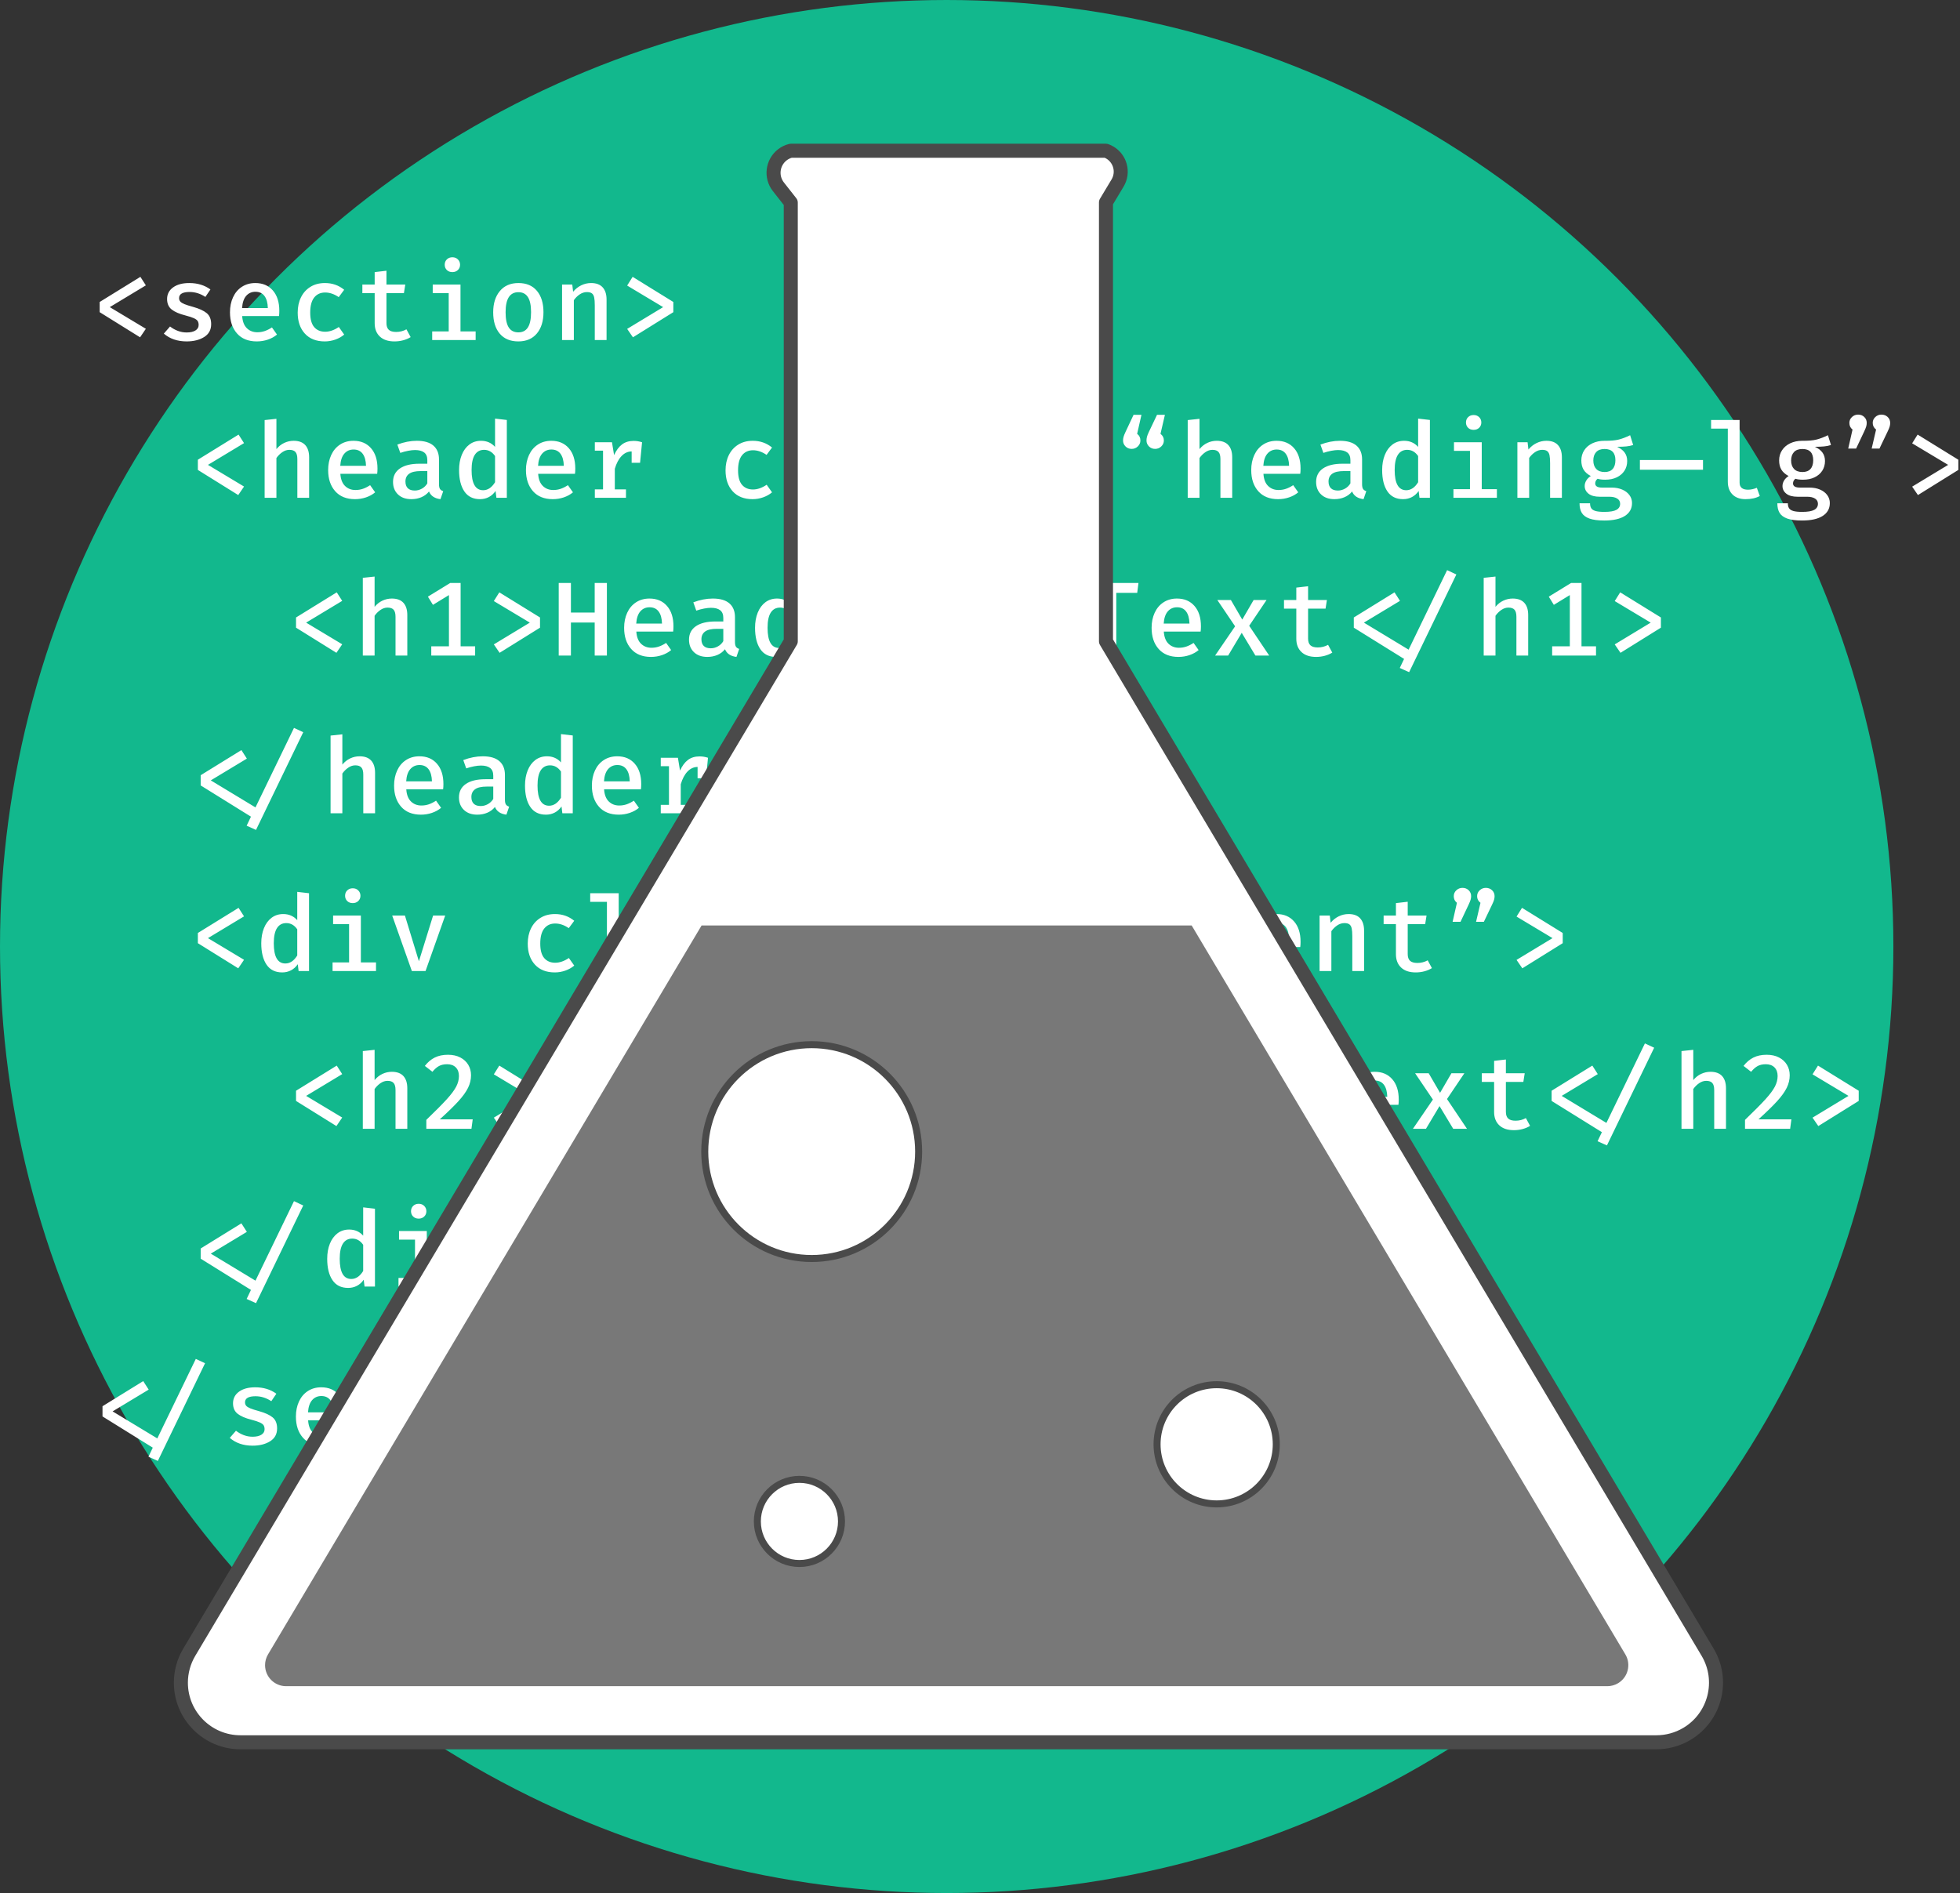 <?xml version="1.0" encoding="UTF-8"?>
<svg width="559px" height="540px" viewBox="0 0 559 540" version="1.1" xmlns="http://www.w3.org/2000/svg" xmlns:xlink="http://www.w3.org/1999/xlink">
    <rect x="0" y="0" width="559" height="540" fill="#333333" stroke="none"/>
    <!-- Generator: Sketch 47 (45396) - http://www.bohemiancoding.com/sketch -->
    <title>Group</title>
    <desc>Created with Sketch.</desc>
    <defs></defs>
    <g id="Landing-Pages" stroke="none" stroke-width="1" fill="none" fill-rule="evenodd">
        <g id="Test" transform="translate(-50, -50)">
            <g id="Group" transform="translate(50, 50)">
                <circle id="Background" fill-opacity="0.65" fill="#00FFBD" fill-rule="nonzero" cx="270" cy="270" r="270"></circle>
                <path d="M41.6,81.4 L31.31,87.61 L41.6,93.79 L39.95,96.22 L28.43,89.05 L28.43,86.14 L40.04,78.97 L41.6,81.4 Z M55.74,94.27 C56.35,93.89 56.655,93.37 56.655,92.71 C56.655,92.25 56.565,91.875 56.385,91.585 C56.205,91.295 55.845,91.025 55.305,90.775 C54.765,90.525 53.955,90.26 52.875,89.98 C51.135,89.54 49.83,88.975 48.96,88.285 C48.09,87.595 47.655,86.6 47.655,85.3 C47.655,83.92 48.225,82.815 49.365,81.985 C50.505,81.155 52.045,80.74 53.985,80.74 C56.325,80.74 58.335,81.35 60.015,82.57 L58.575,84.7 C57.155,83.76 55.655,83.29 54.075,83.29 C52.075,83.29 51.075,83.87 51.075,85.03 C51.075,85.43 51.19,85.76 51.42,86.02 C51.65,86.28 52.045,86.525 52.605,86.755 C53.165,86.985 53.995,87.25 55.095,87.55 C56.815,88.03 58.1,88.62 58.95,89.32 C59.8,90.02 60.225,91.07 60.225,92.47 C60.225,94.09 59.555,95.315 58.215,96.145 C56.875,96.975 55.215,97.39 53.235,97.39 C50.615,97.39 48.445,96.65 46.725,95.17 L48.495,93.13 C49.155,93.65 49.89,94.065 50.7,94.375 C51.51,94.685 52.355,94.84 53.235,94.84 C54.295,94.84 55.13,94.65 55.74,94.27 Z M70.405,93.625 C71.195,94.395 72.19,94.78 73.39,94.78 C74.13,94.78 74.835,94.665 75.505,94.435 C76.175,94.205 76.86,93.86 77.56,93.4 L79,95.44 C78.26,96.06 77.39,96.54 76.39,96.88 C75.39,97.22 74.34,97.39 73.24,97.39 C70.82,97.39 68.94,96.635 67.6,95.125 C66.26,93.615 65.59,91.6 65.59,89.08 C65.59,87.5 65.88,86.075 66.46,84.805 C67.04,83.535 67.88,82.54 68.98,81.82 C70.08,81.1 71.36,80.74 72.82,80.74 C74.92,80.74 76.585,81.445 77.815,82.855 C79.045,84.265 79.66,86.2 79.66,88.66 C79.66,89.26 79.63,89.76 79.57,90.16 L69.07,90.16 C69.17,91.7 69.615,92.855 70.405,93.625 Z M70.21,84.4 C69.53,85.18 69.14,86.34 69.04,87.88 L76.39,87.88 C76.35,86.38 76.03,85.23 75.43,84.43 C74.83,83.63 73.97,83.23 72.85,83.23 C71.77,83.23 70.89,83.62 70.21,84.4 Z M96.634,93.28 L98.164,95.44 C97.464,96.04 96.624,96.515 95.644,96.865 C94.664,97.215 93.654,97.39 92.614,97.39 C90.194,97.39 88.304,96.645 86.944,95.155 C85.584,93.665 84.904,91.67 84.904,89.17 C84.904,87.55 85.214,86.105 85.834,84.835 C86.454,83.565 87.349,82.565 88.519,81.835 C89.689,81.105 91.074,80.74 92.674,80.74 C94.774,80.74 96.604,81.38 98.164,82.66 L96.604,84.76 C95.324,83.88 94.034,83.44 92.734,83.44 C91.414,83.44 90.374,83.915 89.614,84.865 C88.854,85.815 88.474,87.25 88.474,89.17 C88.474,91.05 88.854,92.43 89.614,93.31 C90.374,94.19 91.414,94.63 92.734,94.63 C93.994,94.63 95.294,94.18 96.634,93.28 Z M115.019,97.06 C114.219,97.28 113.379,97.39 112.499,97.39 C110.699,97.39 109.309,96.925 108.329,95.995 C107.349,95.065 106.859,93.8 106.859,92.2 L106.859,83.62 L103.349,83.62 L103.349,81.16 L106.859,81.16 L106.859,77.62 L110.219,77.23 L110.219,81.16 L115.589,81.16 L115.199,83.62 L110.219,83.62 L110.219,92.17 C110.219,93.03 110.439,93.665 110.879,94.075 C111.319,94.485 112.019,94.69 112.979,94.69 C114.039,94.69 115.019,94.44 115.919,93.94 L117.119,96.16 C116.519,96.54 115.819,96.84 115.019,97.06 Z M130.599,74.005 C131.009,74.415 131.214,74.92 131.214,75.52 C131.214,76.12 131.009,76.62 130.599,77.02 C130.189,77.42 129.664,77.62 129.024,77.62 C128.364,77.62 127.834,77.42 127.434,77.02 C127.034,76.62 126.834,76.12 126.834,75.52 C126.834,74.9 127.039,74.39 127.449,73.99 C127.859,73.59 128.384,73.39 129.024,73.39 C129.664,73.39 130.189,73.595 130.599,74.005 Z M131.334,94.54 L135.654,94.54 L135.654,97 L123.264,97 L123.264,94.54 L127.974,94.54 L127.974,83.62 L123.414,83.62 L123.414,81.16 L131.334,81.16 L131.334,94.54 Z M153.139,82.975 C154.379,84.465 154.999,86.49 154.999,89.05 C154.999,91.61 154.369,93.64 153.109,95.14 C151.849,96.64 150.089,97.39 147.829,97.39 C145.549,97.39 143.784,96.655 142.534,95.185 C141.284,93.715 140.659,91.68 140.659,89.08 C140.659,86.56 141.294,84.54 142.564,83.02 C143.834,81.5 145.599,80.74 147.859,80.74 C150.139,80.74 151.899,81.485 153.139,82.975 Z M145.114,84.76 C144.504,85.7 144.199,87.14 144.199,89.08 C144.199,91.04 144.499,92.485 145.099,93.415 C145.699,94.345 146.609,94.81 147.829,94.81 C149.049,94.81 149.959,94.34 150.559,93.4 C151.159,92.46 151.459,91.01 151.459,89.05 C151.459,87.11 151.159,85.675 150.559,84.745 C149.959,83.815 149.059,83.35 147.859,83.35 C146.639,83.35 145.724,83.82 145.114,84.76 Z M160.303,81.16 L163.213,81.16 L163.453,83.23 C164.113,82.43 164.888,81.815 165.778,81.385 C166.668,80.955 167.603,80.74 168.583,80.74 C170.043,80.74 171.143,81.15 171.883,81.97 C172.623,82.79 172.993,83.95 172.993,85.45 L172.993,97 L169.633,97 L169.633,87.13 C169.633,86.15 169.578,85.395 169.468,84.865 C169.358,84.335 169.143,83.945 168.823,83.695 C168.503,83.445 168.023,83.32 167.383,83.32 C166.663,83.32 165.978,83.54 165.328,83.98 C164.678,84.42 164.123,84.97 163.663,85.63 L163.663,97 L160.303,97 L160.303,81.16 Z M192.038,86.14 L192.038,89.05 L180.518,96.22 L178.868,93.82 L189.128,87.61 L178.868,81.46 L180.428,78.97 L192.038,86.14 Z M69.6,126.4 L59.31,132.61 L69.6,138.79 L67.95,141.22 L56.43,134.05 L56.43,131.14 L68.04,123.97 L69.6,126.4 Z M78.835,128.11 C79.475,127.33 80.22,126.74 81.07,126.34 C81.92,125.94 82.815,125.74 83.755,125.74 C85.215,125.74 86.315,126.145 87.055,126.955 C87.795,127.765 88.165,128.93 88.165,130.45 L88.165,142 L84.805,142 L84.805,130.96 C84.805,130.02 84.625,129.345 84.265,128.935 C83.905,128.525 83.325,128.32 82.525,128.32 C81.825,128.32 81.15,128.545 80.5,128.995 C79.85,129.445 79.295,130 78.835,130.66 L78.835,142 L75.475,142 L75.475,119.83 L78.835,119.47 L78.835,128.11 Z M98.405,138.625 C99.195,139.395 100.19,139.78 101.39,139.78 C102.13,139.78 102.835,139.665 103.505,139.435 C104.175,139.205 104.86,138.86 105.56,138.4 L107,140.44 C106.26,141.06 105.39,141.54 104.39,141.88 C103.39,142.22 102.34,142.39 101.24,142.39 C98.82,142.39 96.94,141.635 95.6,140.125 C94.26,138.615 93.59,136.6 93.59,134.08 C93.59,132.5 93.88,131.075 94.46,129.805 C95.04,128.535 95.88,127.54 96.98,126.82 C98.08,126.1 99.36,125.74 100.82,125.74 C102.92,125.74 104.585,126.445 105.815,127.855 C107.045,129.265 107.66,131.2 107.66,133.66 C107.66,134.26 107.63,134.76 107.57,135.16 L97.07,135.16 C97.17,136.7 97.615,137.855 98.405,138.625 Z M98.21,129.4 C97.53,130.18 97.14,131.34 97.04,132.88 L104.39,132.88 C104.35,131.38 104.03,130.23 103.43,129.43 C102.83,128.63 101.97,128.23 100.85,128.23 C99.77,128.23 98.89,128.62 98.21,129.4 Z M125.474,139.465 C125.654,139.755 125.964,139.97 126.404,140.11 L125.624,142.39 C123.964,142.19 122.874,141.46 122.354,140.2 C121.774,140.92 121.049,141.465 120.179,141.835 C119.309,142.205 118.354,142.39 117.314,142.39 C115.714,142.39 114.444,141.94 113.504,141.04 C112.564,140.14 112.094,138.95 112.094,137.47 C112.094,135.81 112.749,134.53 114.059,133.63 C115.369,132.73 117.224,132.28 119.624,132.28 L121.874,132.28 L121.874,131.26 C121.874,130.26 121.574,129.53 120.974,129.07 C120.374,128.61 119.504,128.38 118.364,128.38 C117.804,128.38 117.154,128.45 116.414,128.59 C115.674,128.73 114.924,128.93 114.164,129.19 L113.324,126.82 C115.224,126.1 117.074,125.74 118.874,125.74 C120.974,125.74 122.554,126.2 123.614,127.12 C124.674,128.04 125.204,129.35 125.204,131.05 L125.204,138.13 C125.204,138.73 125.294,139.175 125.474,139.465 Z M120.329,139.39 C120.979,139.03 121.494,138.53 121.874,137.89 L121.874,134.38 L120.014,134.38 C118.494,134.38 117.384,134.635 116.684,135.145 C115.984,135.655 115.634,136.39 115.634,137.35 C115.634,138.19 115.859,138.83 116.309,139.27 C116.759,139.71 117.424,139.93 118.304,139.93 C119.004,139.93 119.679,139.75 120.329,139.39 Z M144.549,119.8 L144.549,142 L141.579,142 L141.339,140.05 C140.819,140.81 140.179,141.39 139.419,141.79 C138.659,142.19 137.819,142.39 136.899,142.39 C134.919,142.39 133.429,141.65 132.429,140.17 C131.429,138.69 130.929,136.66 130.929,134.08 C130.929,132.46 131.184,131.02 131.694,129.76 C132.204,128.5 132.929,127.515 133.869,126.805 C134.809,126.095 135.919,125.74 137.199,125.74 C138.819,125.74 140.149,126.32 141.189,127.48 L141.189,119.41 L144.549,119.8 Z M135.414,129.745 C134.804,130.695 134.499,132.14 134.499,134.08 C134.499,137.92 135.599,139.84 137.799,139.84 C139.119,139.84 140.249,139.08 141.189,137.56 L141.189,130.09 C140.369,128.91 139.329,128.32 138.069,128.32 C136.909,128.32 136.024,128.795 135.414,129.745 Z M154.819,138.625 C155.609,139.395 156.604,139.78 157.804,139.78 C158.544,139.78 159.249,139.665 159.919,139.435 C160.589,139.205 161.274,138.86 161.974,138.4 L163.414,140.44 C162.674,141.06 161.804,141.54 160.804,141.88 C159.804,142.22 158.754,142.39 157.654,142.39 C155.234,142.39 153.354,141.635 152.014,140.125 C150.674,138.615 150.004,136.6 150.004,134.08 C150.004,132.5 150.294,131.075 150.874,129.805 C151.454,128.535 152.294,127.54 153.394,126.82 C154.494,126.1 155.774,125.74 157.234,125.74 C159.334,125.74 160.999,126.445 162.229,127.855 C163.459,129.265 164.074,131.2 164.074,133.66 C164.074,134.26 164.044,134.76 163.984,135.16 L153.484,135.16 C153.584,136.7 154.029,137.855 154.819,138.625 Z M154.624,129.4 C153.944,130.18 153.554,131.34 153.454,132.88 L160.804,132.88 C160.764,131.38 160.444,130.23 159.844,129.43 C159.244,128.63 158.384,128.23 157.264,128.23 C156.184,128.23 155.304,128.62 154.624,129.4 Z M183.119,126.16 L182.549,132.01 L180.149,132.01 L180.149,128.77 C179.049,128.79 178.089,129.23 177.269,130.09 C176.449,130.95 175.809,132.16 175.349,133.72 L175.349,139.6 L178.529,139.6 L178.529,142 L169.649,142 L169.649,139.6 L171.989,139.6 L171.989,128.56 L169.649,128.56 L169.649,126.16 L174.539,126.16 L175.139,129.82 C175.759,128.46 176.514,127.445 177.404,126.775 C178.294,126.105 179.399,125.77 180.719,125.77 C181.539,125.77 182.339,125.9 183.119,126.16 Z M218.658,138.28 L220.188,140.44 C219.488,141.04 218.648,141.515 217.668,141.865 C216.688,142.215 215.678,142.39 214.638,142.39 C212.218,142.39 210.328,141.645 208.968,140.155 C207.608,138.665 206.928,136.67 206.928,134.17 C206.928,132.55 207.238,131.105 207.858,129.835 C208.478,128.565 209.373,127.565 210.543,126.835 C211.713,126.105 213.098,125.74 214.698,125.74 C216.798,125.74 218.628,126.38 220.188,127.66 L218.628,129.76 C217.348,128.88 216.058,128.44 214.758,128.44 C213.438,128.44 212.398,128.915 211.638,129.865 C210.878,130.815 210.498,132.25 210.498,134.17 C210.498,136.05 210.878,137.43 211.638,138.31 C212.398,139.19 213.438,139.63 214.758,139.63 C216.018,139.63 217.318,139.18 218.658,138.28 Z M232.873,137.68 C232.873,139.02 233.673,139.69 235.273,139.69 C236.073,139.69 236.913,139.51 237.793,139.15 L238.633,141.49 C237.533,142.09 236.173,142.39 234.553,142.39 C232.973,142.39 231.738,141.945 230.848,141.055 C229.958,140.165 229.513,138.94 229.513,137.38 L229.513,122.26 L224.743,122.26 L224.743,119.8 L232.873,119.8 L232.873,137.68 Z M257.108,139.465 C257.288,139.755 257.598,139.97 258.038,140.11 L257.258,142.39 C255.598,142.19 254.508,141.46 253.988,140.2 C253.408,140.92 252.683,141.465 251.813,141.835 C250.943,142.205 249.988,142.39 248.948,142.39 C247.348,142.39 246.078,141.94 245.138,141.04 C244.198,140.14 243.728,138.95 243.728,137.47 C243.728,135.81 244.383,134.53 245.693,133.63 C247.003,132.73 248.858,132.28 251.258,132.28 L253.508,132.28 L253.508,131.26 C253.508,130.26 253.208,129.53 252.608,129.07 C252.008,128.61 251.138,128.38 249.998,128.38 C249.438,128.38 248.788,128.45 248.048,128.59 C247.308,128.73 246.558,128.93 245.798,129.19 L244.958,126.82 C246.858,126.1 248.708,125.74 250.508,125.74 C252.608,125.74 254.188,126.2 255.248,127.12 C256.308,128.04 256.838,129.35 256.838,131.05 L256.838,138.13 C256.838,138.73 256.928,139.175 257.108,139.465 Z M251.963,139.39 C252.613,139.03 253.128,138.53 253.508,137.89 L253.508,134.38 L251.648,134.38 C250.128,134.38 249.018,134.635 248.318,135.145 C247.618,135.655 247.268,136.39 247.268,137.35 C247.268,138.19 247.493,138.83 247.943,139.27 C248.393,139.71 249.058,139.93 249.938,139.93 C250.638,139.93 251.313,139.75 251.963,139.39 Z M271.787,139.27 C272.397,138.89 272.702,138.37 272.702,137.71 C272.702,137.25 272.612,136.875 272.432,136.585 C272.252,136.295 271.892,136.025 271.352,135.775 C270.812,135.525 270.002,135.26 268.922,134.98 C267.182,134.54 265.877,133.975 265.007,133.285 C264.137,132.595 263.702,131.6 263.702,130.3 C263.702,128.92 264.272,127.815 265.412,126.985 C266.552,126.155 268.092,125.74 270.032,125.74 C272.372,125.74 274.382,126.35 276.062,127.57 L274.622,129.7 C273.202,128.76 271.702,128.29 270.122,128.29 C268.122,128.29 267.122,128.87 267.122,130.03 C267.122,130.43 267.237,130.76 267.467,131.02 C267.697,131.28 268.092,131.525 268.652,131.755 C269.212,131.985 270.042,132.25 271.142,132.55 C272.862,133.03 274.147,133.62 274.997,134.32 C275.847,135.02 276.272,136.07 276.272,137.47 C276.272,139.09 275.602,140.315 274.262,141.145 C272.922,141.975 271.262,142.39 269.282,142.39 C266.662,142.39 264.492,141.65 262.772,140.17 L264.542,138.13 C265.202,138.65 265.937,139.065 266.747,139.375 C267.557,139.685 268.402,139.84 269.282,139.84 C270.342,139.84 271.177,139.65 271.787,139.27 Z M290.592,139.27 C291.202,138.89 291.507,138.37 291.507,137.71 C291.507,137.25 291.417,136.875 291.237,136.585 C291.057,136.295 290.697,136.025 290.157,135.775 C289.617,135.525 288.807,135.26 287.727,134.98 C285.987,134.54 284.682,133.975 283.812,133.285 C282.942,132.595 282.507,131.6 282.507,130.3 C282.507,128.92 283.077,127.815 284.217,126.985 C285.357,126.155 286.897,125.74 288.837,125.74 C291.177,125.74 293.187,126.35 294.867,127.57 L293.427,129.7 C292.007,128.76 290.507,128.29 288.927,128.29 C286.927,128.29 285.927,128.87 285.927,130.03 C285.927,130.43 286.042,130.76 286.272,131.02 C286.502,131.28 286.897,131.525 287.457,131.755 C288.017,131.985 288.847,132.25 289.947,132.55 C291.667,133.03 292.952,133.62 293.802,134.32 C294.652,135.02 295.077,136.07 295.077,137.47 C295.077,139.09 294.407,140.315 293.067,141.145 C291.727,141.975 290.067,142.39 288.087,142.39 C285.467,142.39 283.297,141.65 281.577,140.17 L283.347,138.13 C284.007,138.65 284.742,139.065 285.552,139.375 C286.362,139.685 287.207,139.84 288.087,139.84 C289.147,139.84 289.982,139.65 290.592,139.27 Z M313.672,131.08 L301.252,131.08 L301.252,128.32 L313.672,128.32 L313.672,131.08 Z M313.672,136.99 L301.252,136.99 L301.252,134.26 L313.672,134.26 L313.672,136.99 Z M324.512,127.345 C324.022,127.815 323.437,128.05 322.757,128.05 C322.057,128.05 321.472,127.815 321.002,127.345 C320.532,126.875 320.297,126.31 320.297,125.65 C320.297,125.33 320.347,124.985 320.447,124.615 C320.547,124.245 320.727,123.79 320.987,123.25 L323.297,118.33 L325.547,118.33 L324.317,123.76 C324.937,124.22 325.247,124.85 325.247,125.65 C325.247,126.31 325.002,126.875 324.512,127.345 Z M331.202,127.345 C330.712,127.815 330.127,128.05 329.447,128.05 C328.747,128.05 328.162,127.815 327.692,127.345 C327.222,126.875 326.987,126.31 326.987,125.65 C326.987,125.31 327.032,124.96 327.122,124.6 C327.212,124.24 327.387,123.79 327.647,123.25 L329.987,118.33 L332.237,118.33 L330.977,123.76 C331.617,124.24 331.937,124.87 331.937,125.65 C331.937,126.31 331.692,126.875 331.202,127.345 Z M342.101,128.11 C342.741,127.33 343.486,126.74 344.336,126.34 C345.186,125.94 346.081,125.74 347.021,125.74 C348.481,125.74 349.581,126.145 350.321,126.955 C351.061,127.765 351.431,128.93 351.431,130.45 L351.431,142 L348.071,142 L348.071,130.96 C348.071,130.02 347.891,129.345 347.531,128.935 C347.171,128.525 346.591,128.32 345.791,128.32 C345.091,128.32 344.416,128.545 343.766,128.995 C343.116,129.445 342.561,130 342.101,130.66 L342.101,142 L338.741,142 L338.741,119.83 L342.101,119.47 L342.101,128.11 Z M361.671,138.625 C362.461,139.395 363.456,139.78 364.656,139.78 C365.396,139.78 366.101,139.665 366.771,139.435 C367.441,139.205 368.126,138.86 368.826,138.4 L370.266,140.44 C369.526,141.06 368.656,141.54 367.656,141.88 C366.656,142.22 365.606,142.39 364.506,142.39 C362.086,142.39 360.206,141.635 358.866,140.125 C357.526,138.615 356.856,136.6 356.856,134.08 C356.856,132.5 357.146,131.075 357.726,129.805 C358.306,128.535 359.146,127.54 360.246,126.82 C361.346,126.1 362.626,125.74 364.086,125.74 C366.186,125.74 367.851,126.445 369.081,127.855 C370.311,129.265 370.926,131.2 370.926,133.66 C370.926,134.26 370.896,134.76 370.836,135.16 L360.336,135.16 C360.436,136.7 360.881,137.855 361.671,138.625 Z M361.476,129.4 C360.796,130.18 360.406,131.34 360.306,132.88 L367.656,132.88 C367.616,131.38 367.296,130.23 366.696,129.43 C366.096,128.63 365.236,128.23 364.116,128.23 C363.036,128.23 362.156,128.62 361.476,129.4 Z M388.741,139.465 C388.921,139.755 389.231,139.97 389.671,140.11 L388.891,142.39 C387.231,142.19 386.141,141.46 385.621,140.2 C385.041,140.92 384.316,141.465 383.446,141.835 C382.576,142.205 381.621,142.39 380.581,142.39 C378.981,142.39 377.711,141.94 376.771,141.04 C375.831,140.14 375.361,138.95 375.361,137.47 C375.361,135.81 376.016,134.53 377.326,133.63 C378.636,132.73 380.491,132.28 382.891,132.28 L385.141,132.28 L385.141,131.26 C385.141,130.26 384.841,129.53 384.241,129.07 C383.641,128.61 382.771,128.38 381.631,128.38 C381.071,128.38 380.421,128.45 379.681,128.59 C378.941,128.73 378.191,128.93 377.431,129.19 L376.591,126.82 C378.491,126.1 380.341,125.74 382.141,125.74 C384.241,125.74 385.821,126.2 386.881,127.12 C387.941,128.04 388.471,129.35 388.471,131.05 L388.471,138.13 C388.471,138.73 388.561,139.175 388.741,139.465 Z M383.596,139.39 C384.246,139.03 384.761,138.53 385.141,137.89 L385.141,134.38 L383.281,134.38 C381.761,134.38 380.651,134.635 379.951,135.145 C379.251,135.655 378.901,136.39 378.901,137.35 C378.901,138.19 379.126,138.83 379.576,139.27 C380.026,139.71 380.691,139.93 381.571,139.93 C382.271,139.93 382.946,139.75 383.596,139.39 Z M407.816,119.8 L407.816,142 L404.846,142 L404.606,140.05 C404.086,140.81 403.446,141.39 402.686,141.79 C401.926,142.19 401.086,142.39 400.166,142.39 C398.186,142.39 396.696,141.65 395.696,140.17 C394.696,138.69 394.196,136.66 394.196,134.08 C394.196,132.46 394.451,131.02 394.961,129.76 C395.471,128.5 396.196,127.515 397.136,126.805 C398.076,126.095 399.186,125.74 400.466,125.74 C402.086,125.74 403.416,126.32 404.456,127.48 L404.456,119.41 L407.816,119.8 Z M398.681,129.745 C398.071,130.695 397.766,132.14 397.766,134.08 C397.766,137.92 398.866,139.84 401.066,139.84 C402.386,139.84 403.516,139.08 404.456,137.56 L404.456,130.09 C403.636,128.91 402.596,128.32 401.336,128.32 C400.176,128.32 399.291,128.795 398.681,129.745 Z M421.865,119.005 C422.275,119.415 422.48,119.92 422.48,120.52 C422.48,121.12 422.275,121.62 421.865,122.02 C421.455,122.42 420.93,122.62 420.29,122.62 C419.63,122.62 419.1,122.42 418.7,122.02 C418.3,121.62 418.1,121.12 418.1,120.52 C418.1,119.9 418.305,119.39 418.715,118.99 C419.125,118.59 419.65,118.39 420.29,118.39 C420.93,118.39 421.455,118.595 421.865,119.005 Z M422.6,139.54 L426.92,139.54 L426.92,142 L414.53,142 L414.53,139.54 L419.24,139.54 L419.24,128.62 L414.68,128.62 L414.68,126.16 L422.6,126.16 L422.6,139.54 Z M432.765,126.16 L435.675,126.16 L435.915,128.23 C436.575,127.43 437.35,126.815 438.24,126.385 C439.13,125.955 440.065,125.74 441.045,125.74 C442.505,125.74 443.605,126.15 444.345,126.97 C445.085,127.79 445.455,128.95 445.455,130.45 L445.455,142 L442.095,142 L442.095,132.13 C442.095,131.15 442.04,130.395 441.93,129.865 C441.82,129.335 441.605,128.945 441.285,128.695 C440.965,128.445 440.485,128.32 439.845,128.32 C439.125,128.32 438.44,128.54 437.79,128.98 C437.14,129.42 436.585,129.97 436.125,130.63 L436.125,142 L432.765,142 L432.765,126.16 Z M465.79,126.94 C465.21,127.14 464.555,127.275 463.825,127.345 C463.095,127.415 462.22,127.45 461.2,127.45 C462.16,127.89 462.88,128.44 463.36,129.1 C463.84,129.76 464.08,130.56 464.08,131.5 C464.08,132.54 463.825,133.46 463.315,134.26 C462.805,135.06 462.08,135.69 461.14,136.15 C460.2,136.61 459.09,136.84 457.81,136.84 C456.91,136.84 456.19,136.75 455.65,136.57 C455.43,136.73 455.26,136.925 455.14,137.155 C455.02,137.385 454.96,137.63 454.96,137.89 C454.96,138.69 455.61,139.09 456.91,139.09 L459.67,139.09 C460.79,139.09 461.79,139.28 462.67,139.66 C463.55,140.04 464.235,140.565 464.725,141.235 C465.215,141.905 465.46,142.66 465.46,143.5 C465.46,145.08 464.78,146.305 463.42,147.175 C462.06,148.045 460.1,148.48 457.54,148.48 C455.76,148.48 454.355,148.295 453.325,147.925 C452.295,147.555 451.565,147.015 451.135,146.305 C450.705,145.595 450.49,144.68 450.49,143.56 L453.49,143.56 C453.49,144.16 453.605,144.635 453.835,144.985 C454.065,145.335 454.47,145.595 455.05,145.765 C455.63,145.935 456.47,146.02 457.57,146.02 C459.17,146.02 460.32,145.825 461.02,145.435 C461.72,145.045 462.07,144.47 462.07,143.71 C462.07,143.07 461.795,142.575 461.245,142.225 C460.695,141.875 459.95,141.7 459.01,141.7 L456.28,141.7 C454.86,141.7 453.785,141.41 453.055,140.83 C452.325,140.25 451.96,139.52 451.96,138.64 C451.96,138.1 452.11,137.58 452.41,137.08 C452.71,136.58 453.14,136.15 453.7,135.79 C452.76,135.29 452.075,134.685 451.645,133.975 C451.215,133.265 451,132.39 451,131.35 C451,130.25 451.28,129.275 451.84,128.425 C452.4,127.575 453.18,126.915 454.18,126.445 C455.18,125.975 456.32,125.74 457.6,125.74 C459.32,125.76 460.685,125.64 461.695,125.38 C462.705,125.12 463.78,124.71 464.92,124.15 L465.79,126.94 Z M455.23,128.965 C454.69,129.555 454.42,130.35 454.42,131.35 C454.42,132.37 454.695,133.175 455.245,133.765 C455.795,134.355 456.6,134.65 457.66,134.65 C458.66,134.65 459.42,134.36 459.94,133.78 C460.46,133.2 460.72,132.37 460.72,131.29 C460.72,129.15 459.69,128.08 457.63,128.08 C456.57,128.08 455.77,128.375 455.23,128.965 Z M467.705,131.23 L485.705,131.23 L485.705,133.99 L467.705,133.99 L467.705,131.23 Z M496.14,137.68 C496.14,139.02 496.94,139.69 498.54,139.69 C499.34,139.69 500.18,139.51 501.06,139.15 L501.9,141.49 C500.8,142.09 499.44,142.39 497.82,142.39 C496.24,142.39 495.005,141.945 494.115,141.055 C493.225,140.165 492.78,138.94 492.78,137.38 L492.78,122.26 L488.01,122.26 L488.01,119.8 L496.14,119.8 L496.14,137.68 Z M522.204,126.94 C521.624,127.14 520.969,127.275 520.239,127.345 C519.509,127.415 518.634,127.45 517.614,127.45 C518.574,127.89 519.294,128.44 519.774,129.1 C520.254,129.76 520.494,130.56 520.494,131.5 C520.494,132.54 520.239,133.46 519.729,134.26 C519.219,135.06 518.494,135.69 517.554,136.15 C516.614,136.61 515.504,136.84 514.224,136.84 C513.324,136.84 512.604,136.75 512.064,136.57 C511.844,136.73 511.674,136.925 511.554,137.155 C511.434,137.385 511.374,137.63 511.374,137.89 C511.374,138.69 512.024,139.09 513.324,139.09 L516.084,139.09 C517.204,139.09 518.204,139.28 519.084,139.66 C519.964,140.04 520.649,140.565 521.139,141.235 C521.629,141.905 521.874,142.66 521.874,143.5 C521.874,145.08 521.194,146.305 519.834,147.175 C518.474,148.045 516.514,148.48 513.954,148.48 C512.174,148.48 510.769,148.295 509.739,147.925 C508.709,147.555 507.979,147.015 507.549,146.305 C507.119,145.595 506.904,144.68 506.904,143.56 L509.904,143.56 C509.904,144.16 510.019,144.635 510.249,144.985 C510.479,145.335 510.884,145.595 511.464,145.765 C512.044,145.935 512.884,146.02 513.984,146.02 C515.584,146.02 516.734,145.825 517.434,145.435 C518.134,145.045 518.484,144.47 518.484,143.71 C518.484,143.07 518.209,142.575 517.659,142.225 C517.109,141.875 516.364,141.7 515.424,141.7 L512.694,141.7 C511.274,141.7 510.199,141.41 509.469,140.83 C508.739,140.25 508.374,139.52 508.374,138.64 C508.374,138.1 508.524,137.58 508.824,137.08 C509.124,136.58 509.554,136.15 510.114,135.79 C509.174,135.29 508.489,134.685 508.059,133.975 C507.629,133.265 507.414,132.39 507.414,131.35 C507.414,130.25 507.694,129.275 508.254,128.425 C508.814,127.575 509.594,126.915 510.594,126.445 C511.594,125.975 512.734,125.74 514.014,125.74 C515.734,125.76 517.099,125.64 518.109,125.38 C519.119,125.12 520.194,124.71 521.334,124.15 L522.204,126.94 Z M511.644,128.965 C511.104,129.555 510.834,130.35 510.834,131.35 C510.834,132.37 511.109,133.175 511.659,133.765 C512.209,134.355 513.014,134.65 514.074,134.65 C515.074,134.65 515.834,134.36 516.354,133.78 C516.874,133.2 517.134,132.37 517.134,131.29 C517.134,129.15 516.104,128.08 514.044,128.08 C512.984,128.08 512.184,128.375 511.644,128.965 Z M528.184,118.96 C528.674,118.5 529.259,118.27 529.939,118.27 C530.639,118.27 531.224,118.495 531.694,118.945 C532.164,119.395 532.399,119.96 532.399,120.64 C532.399,120.98 532.349,121.32 532.249,121.66 C532.149,122 531.959,122.47 531.679,123.07 L529.369,127.96 L527.119,127.96 L528.349,122.53 C527.749,122.07 527.449,121.44 527.449,120.64 C527.449,119.98 527.694,119.42 528.184,118.96 Z M534.844,118.96 C535.334,118.5 535.919,118.27 536.599,118.27 C537.299,118.27 537.889,118.495 538.369,118.945 C538.849,119.395 539.089,119.96 539.089,120.64 C539.089,121 539.039,121.35 538.939,121.69 C538.839,122.03 538.649,122.49 538.369,123.07 L536.029,127.96 L533.809,127.96 L535.069,122.53 C534.429,122.05 534.109,121.42 534.109,120.64 C534.109,119.98 534.354,119.42 534.844,118.96 Z M558.524,131.14 L558.524,134.05 L547.004,141.22 L545.354,138.82 L555.614,132.61 L545.354,126.46 L546.914,123.97 L558.524,131.14 Z M97.6,171.4 L87.31,177.61 L97.6,183.79 L95.95,186.22 L84.43,179.05 L84.43,176.14 L96.04,168.97 L97.6,171.4 Z M106.835,173.11 C107.475,172.33 108.22,171.74 109.07,171.34 C109.92,170.94 110.815,170.74 111.755,170.74 C113.215,170.74 114.315,171.145 115.055,171.955 C115.795,172.765 116.165,173.93 116.165,175.45 L116.165,187 L112.805,187 L112.805,175.96 C112.805,175.02 112.625,174.345 112.265,173.935 C111.905,173.525 111.325,173.32 110.525,173.32 C109.825,173.32 109.15,173.545 108.5,173.995 C107.85,174.445 107.295,175 106.835,175.66 L106.835,187 L103.475,187 L103.475,164.83 L106.835,164.47 L106.835,173.11 Z M135.51,184.36 L135.51,187 L123,187 L123,184.36 L128.04,184.36 L128.04,169.75 L123.48,172.54 L122.04,170.2 L128.4,166.3 L131.37,166.3 L131.37,184.36 L135.51,184.36 Z M154.014,176.14 L154.014,179.05 L142.494,186.22 L140.844,183.82 L151.104,177.61 L140.844,171.46 L142.404,168.97 L154.014,176.14 Z M169.609,177.58 L162.829,177.58 L162.829,187 L159.349,187 L159.349,166.3 L162.829,166.3 L162.829,174.73 L169.609,174.73 L169.609,166.3 L173.089,166.3 L173.089,187 L169.609,187 L169.609,177.58 Z M182.819,183.625 C183.609,184.395 184.604,184.78 185.804,184.78 C186.544,184.78 187.249,184.665 187.919,184.435 C188.589,184.205 189.274,183.86 189.974,183.4 L191.414,185.44 C190.674,186.06 189.804,186.54 188.804,186.88 C187.804,187.22 186.754,187.39 185.654,187.39 C183.234,187.39 181.354,186.635 180.014,185.125 C178.674,183.615 178.004,181.6 178.004,179.08 C178.004,177.5 178.294,176.075 178.874,174.805 C179.454,173.535 180.294,172.54 181.394,171.82 C182.494,171.1 183.774,170.74 185.234,170.74 C187.334,170.74 188.999,171.445 190.229,172.855 C191.459,174.265 192.074,176.2 192.074,178.66 C192.074,179.26 192.044,179.76 191.984,180.16 L181.484,180.16 C181.584,181.7 182.029,182.855 182.819,183.625 Z M182.624,174.4 C181.944,175.18 181.554,176.34 181.454,177.88 L188.804,177.88 C188.764,176.38 188.444,175.23 187.844,174.43 C187.244,173.63 186.384,173.23 185.264,173.23 C184.184,173.23 183.304,173.62 182.624,174.4 Z M209.889,184.465 C210.069,184.755 210.379,184.97 210.819,185.11 L210.039,187.39 C208.379,187.19 207.289,186.46 206.769,185.2 C206.189,185.92 205.464,186.465 204.594,186.835 C203.724,187.205 202.769,187.39 201.729,187.39 C200.129,187.39 198.859,186.94 197.919,186.04 C196.979,185.14 196.509,183.95 196.509,182.47 C196.509,180.81 197.164,179.53 198.474,178.63 C199.784,177.73 201.639,177.28 204.039,177.28 L206.289,177.28 L206.289,176.26 C206.289,175.26 205.989,174.53 205.389,174.07 C204.789,173.61 203.919,173.38 202.779,173.38 C202.219,173.38 201.569,173.45 200.829,173.59 C200.089,173.73 199.339,173.93 198.579,174.19 L197.739,171.82 C199.639,171.1 201.489,170.74 203.289,170.74 C205.389,170.74 206.969,171.2 208.029,172.12 C209.089,173.04 209.619,174.35 209.619,176.05 L209.619,183.13 C209.619,183.73 209.709,184.175 209.889,184.465 Z M204.744,184.39 C205.394,184.03 205.909,183.53 206.289,182.89 L206.289,179.38 L204.429,179.38 C202.909,179.38 201.799,179.635 201.099,180.145 C200.399,180.655 200.049,181.39 200.049,182.35 C200.049,183.19 200.274,183.83 200.724,184.27 C201.174,184.71 201.839,184.93 202.719,184.93 C203.419,184.93 204.094,184.75 204.744,184.39 Z M228.963,164.8 L228.963,187 L225.993,187 L225.753,185.05 C225.233,185.81 224.593,186.39 223.833,186.79 C223.073,187.19 222.233,187.39 221.313,187.39 C219.333,187.39 217.843,186.65 216.843,185.17 C215.843,183.69 215.343,181.66 215.343,179.08 C215.343,177.46 215.598,176.02 216.108,174.76 C216.618,173.5 217.343,172.515 218.283,171.805 C219.223,171.095 220.333,170.74 221.613,170.74 C223.233,170.74 224.563,171.32 225.603,172.48 L225.603,164.41 L228.963,164.8 Z M219.828,174.745 C219.218,175.695 218.913,177.14 218.913,179.08 C218.913,182.92 220.013,184.84 222.213,184.84 C223.533,184.84 224.663,184.08 225.603,182.56 L225.603,175.09 C224.783,173.91 223.743,173.32 222.483,173.32 C221.323,173.32 220.438,173.795 219.828,174.745 Z M243.013,164.005 C243.423,164.415 243.628,164.92 243.628,165.52 C243.628,166.12 243.423,166.62 243.013,167.02 C242.603,167.42 242.078,167.62 241.438,167.62 C240.778,167.62 240.248,167.42 239.848,167.02 C239.448,166.62 239.248,166.12 239.248,165.52 C239.248,164.9 239.453,164.39 239.863,163.99 C240.273,163.59 240.798,163.39 241.438,163.39 C242.078,163.39 242.603,163.595 243.013,164.005 Z M243.748,184.54 L248.068,184.54 L248.068,187 L235.678,187 L235.678,184.54 L240.388,184.54 L240.388,173.62 L235.828,173.62 L235.828,171.16 L243.748,171.16 L243.748,184.54 Z M253.913,171.16 L256.823,171.16 L257.063,173.23 C257.723,172.43 258.498,171.815 259.388,171.385 C260.278,170.955 261.213,170.74 262.193,170.74 C263.653,170.74 264.753,171.15 265.493,171.97 C266.233,172.79 266.603,173.95 266.603,175.45 L266.603,187 L263.243,187 L263.243,177.13 C263.243,176.15 263.188,175.395 263.078,174.865 C262.968,174.335 262.753,173.945 262.433,173.695 C262.113,173.445 261.633,173.32 260.993,173.32 C260.273,173.32 259.588,173.54 258.938,173.98 C258.288,174.42 257.733,174.97 257.273,175.63 L257.273,187 L253.913,187 L253.913,171.16 Z M286.938,171.94 C286.358,172.14 285.703,172.275 284.973,172.345 C284.243,172.415 283.368,172.45 282.348,172.45 C283.308,172.89 284.028,173.44 284.508,174.1 C284.988,174.76 285.228,175.56 285.228,176.5 C285.228,177.54 284.973,178.46 284.463,179.26 C283.953,180.06 283.228,180.69 282.288,181.15 C281.348,181.61 280.238,181.84 278.958,181.84 C278.058,181.84 277.338,181.75 276.798,181.57 C276.578,181.73 276.408,181.925 276.288,182.155 C276.168,182.385 276.108,182.63 276.108,182.89 C276.108,183.69 276.758,184.09 278.058,184.09 L280.818,184.09 C281.938,184.09 282.938,184.28 283.818,184.66 C284.698,185.04 285.383,185.565 285.873,186.235 C286.363,186.905 286.608,187.66 286.608,188.5 C286.608,190.08 285.928,191.305 284.568,192.175 C283.208,193.045 281.248,193.48 278.688,193.48 C276.908,193.48 275.503,193.295 274.473,192.925 C273.443,192.555 272.713,192.015 272.283,191.305 C271.853,190.595 271.638,189.68 271.638,188.56 L274.638,188.56 C274.638,189.16 274.753,189.635 274.983,189.985 C275.213,190.335 275.618,190.595 276.198,190.765 C276.778,190.935 277.618,191.02 278.718,191.02 C280.318,191.02 281.468,190.825 282.168,190.435 C282.868,190.045 283.218,189.47 283.218,188.71 C283.218,188.07 282.943,187.575 282.393,187.225 C281.843,186.875 281.098,186.7 280.158,186.7 L277.428,186.7 C276.008,186.7 274.933,186.41 274.203,185.83 C273.473,185.25 273.108,184.52 273.108,183.64 C273.108,183.1 273.258,182.58 273.558,182.08 C273.858,181.58 274.288,181.15 274.848,180.79 C273.908,180.29 273.223,179.685 272.793,178.975 C272.363,178.265 272.148,177.39 272.148,176.35 C272.148,175.25 272.428,174.275 272.988,173.425 C273.548,172.575 274.328,171.915 275.328,171.445 C276.328,170.975 277.468,170.74 278.748,170.74 C280.468,170.76 281.833,170.64 282.843,170.38 C283.853,170.12 284.928,169.71 286.068,169.15 L286.938,171.94 Z M276.378,173.965 C275.838,174.555 275.568,175.35 275.568,176.35 C275.568,177.37 275.843,178.175 276.393,178.765 C276.943,179.355 277.748,179.65 278.808,179.65 C279.808,179.65 280.568,179.36 281.088,178.78 C281.608,178.2 281.868,177.37 281.868,176.29 C281.868,174.15 280.838,173.08 278.778,173.08 C277.718,173.08 276.918,173.375 276.378,173.965 Z M318.367,187 L314.887,187 L314.887,169.12 L308.647,169.12 L308.647,166.3 L324.697,166.3 L324.337,169.12 L318.367,169.12 L318.367,187 Z M333.257,183.625 C334.047,184.395 335.042,184.78 336.242,184.78 C336.982,184.78 337.687,184.665 338.357,184.435 C339.027,184.205 339.712,183.86 340.412,183.4 L341.852,185.44 C341.112,186.06 340.242,186.54 339.242,186.88 C338.242,187.22 337.192,187.39 336.092,187.39 C333.672,187.39 331.792,186.635 330.452,185.125 C329.112,183.615 328.442,181.6 328.442,179.08 C328.442,177.5 328.732,176.075 329.312,174.805 C329.892,173.535 330.732,172.54 331.832,171.82 C332.932,171.1 334.212,170.74 335.672,170.74 C337.772,170.74 339.437,171.445 340.667,172.855 C341.897,174.265 342.512,176.2 342.512,178.66 C342.512,179.26 342.482,179.76 342.422,180.16 L331.922,180.16 C332.022,181.7 332.467,182.855 333.257,183.625 Z M333.062,174.4 C332.382,175.18 331.992,176.34 331.892,177.88 L339.242,177.88 C339.202,176.38 338.882,175.23 338.282,174.43 C337.682,173.63 336.822,173.23 335.702,173.23 C334.622,173.23 333.742,173.62 333.062,174.4 Z M346.557,187 L352.257,178.66 L347.187,171.16 L351.057,171.16 L354.297,176.74 L357.537,171.16 L361.227,171.16 L356.277,178.51 L361.977,187 L358.047,187 L354.147,180.52 L350.277,187 L346.557,187 Z M377.871,187.06 C377.071,187.28 376.231,187.39 375.351,187.39 C373.551,187.39 372.161,186.925 371.181,185.995 C370.201,185.065 369.711,183.8 369.711,182.2 L369.711,173.62 L366.201,173.62 L366.201,171.16 L369.711,171.16 L369.711,167.62 L373.071,167.23 L373.071,171.16 L378.441,171.16 L378.051,173.62 L373.071,173.62 L373.071,182.17 C373.071,183.03 373.291,183.665 373.731,184.075 C374.171,184.485 374.871,184.69 375.831,184.69 C376.891,184.69 377.871,184.44 378.771,183.94 L379.971,186.16 C379.371,186.54 378.671,186.84 377.871,187.06 Z M415.361,163.87 L401.891,191.74 L399.221,190.54 L400.451,187.96 L386.111,179.05 L386.111,176.14 L397.721,168.97 L399.281,171.4 L388.991,177.61 L401.741,185.32 L412.721,162.64 L415.361,163.87 Z M426.516,173.11 C427.156,172.33 427.901,171.74 428.751,171.34 C429.601,170.94 430.496,170.74 431.436,170.74 C432.896,170.74 433.996,171.145 434.736,171.955 C435.476,172.765 435.846,173.93 435.846,175.45 L435.846,187 L432.486,187 L432.486,175.96 C432.486,175.02 432.306,174.345 431.946,173.935 C431.586,173.525 431.006,173.32 430.206,173.32 C429.506,173.32 428.831,173.545 428.181,173.995 C427.531,174.445 426.976,175 426.516,175.66 L426.516,187 L423.156,187 L423.156,164.83 L426.516,164.47 L426.516,173.11 Z M455.19,184.36 L455.19,187 L442.68,187 L442.68,184.36 L447.72,184.36 L447.72,169.75 L443.16,172.54 L441.72,170.2 L448.08,166.3 L451.05,166.3 L451.05,184.36 L455.19,184.36 Z M473.695,176.14 L473.695,179.05 L462.175,186.22 L460.525,183.82 L470.785,177.61 L460.525,171.46 L462.085,168.97 L473.695,176.14 Z M86.485,208.87 L73.015,236.74 L70.345,235.54 L71.575,232.96 L57.235,224.05 L57.235,221.14 L68.845,213.97 L70.405,216.4 L60.115,222.61 L72.865,230.32 L83.845,207.64 L86.485,208.87 Z M97.64,218.11 C98.28,217.33 99.025,216.74 99.875,216.34 C100.725,215.94 101.62,215.74 102.56,215.74 C104.02,215.74 105.12,216.145 105.86,216.955 C106.6,217.765 106.97,218.93 106.97,220.45 L106.97,232 L103.61,232 L103.61,220.96 C103.61,220.02 103.43,219.345 103.07,218.935 C102.71,218.525 102.13,218.32 101.33,218.32 C100.63,218.32 99.955,218.545 99.305,218.995 C98.655,219.445 98.1,220 97.64,220.66 L97.64,232 L94.28,232 L94.28,209.83 L97.64,209.47 L97.64,218.11 Z M117.209,228.625 C117.999,229.395 118.994,229.78 120.194,229.78 C120.934,229.78 121.639,229.665 122.309,229.435 C122.979,229.205 123.664,228.86 124.364,228.4 L125.804,230.44 C125.064,231.06 124.194,231.54 123.194,231.88 C122.194,232.22 121.144,232.39 120.044,232.39 C117.624,232.39 115.744,231.635 114.404,230.125 C113.064,228.615 112.394,226.6 112.394,224.08 C112.394,222.5 112.684,221.075 113.264,219.805 C113.844,218.535 114.684,217.54 115.784,216.82 C116.884,216.1 118.164,215.74 119.624,215.74 C121.724,215.74 123.389,216.445 124.619,217.855 C125.849,219.265 126.464,221.2 126.464,223.66 C126.464,224.26 126.434,224.76 126.374,225.16 L115.874,225.16 C115.974,226.7 116.419,227.855 117.209,228.625 Z M117.014,219.4 C116.334,220.18 115.944,221.34 115.844,222.88 L123.194,222.88 C123.154,221.38 122.834,220.23 122.234,219.43 C121.634,218.63 120.774,218.23 119.654,218.23 C118.574,218.23 117.694,218.62 117.014,219.4 Z M144.279,229.465 C144.459,229.755 144.769,229.97 145.209,230.11 L144.429,232.39 C142.769,232.19 141.679,231.46 141.159,230.2 C140.579,230.92 139.854,231.465 138.984,231.835 C138.114,232.205 137.159,232.39 136.119,232.39 C134.519,232.39 133.249,231.94 132.309,231.04 C131.369,230.14 130.899,228.95 130.899,227.47 C130.899,225.81 131.554,224.53 132.864,223.63 C134.174,222.73 136.029,222.28 138.429,222.28 L140.679,222.28 L140.679,221.26 C140.679,220.26 140.379,219.53 139.779,219.07 C139.179,218.61 138.309,218.38 137.169,218.38 C136.609,218.38 135.959,218.45 135.219,218.59 C134.479,218.73 133.729,218.93 132.969,219.19 L132.129,216.82 C134.029,216.1 135.879,215.74 137.679,215.74 C139.779,215.74 141.359,216.2 142.419,217.12 C143.479,218.04 144.009,219.35 144.009,221.05 L144.009,228.13 C144.009,228.73 144.099,229.175 144.279,229.465 Z M139.134,229.39 C139.784,229.03 140.299,228.53 140.679,227.89 L140.679,224.38 L138.819,224.38 C137.299,224.38 136.189,224.635 135.489,225.145 C134.789,225.655 134.439,226.39 134.439,227.35 C134.439,228.19 134.664,228.83 135.114,229.27 C135.564,229.71 136.229,229.93 137.109,229.93 C137.809,229.93 138.484,229.75 139.134,229.39 Z M163.354,209.8 L163.354,232 L160.384,232 L160.144,230.05 C159.624,230.81 158.984,231.39 158.224,231.79 C157.464,232.19 156.624,232.39 155.704,232.39 C153.724,232.39 152.234,231.65 151.234,230.17 C150.234,228.69 149.734,226.66 149.734,224.08 C149.734,222.46 149.989,221.02 150.499,219.76 C151.009,218.5 151.734,217.515 152.674,216.805 C153.614,216.095 154.724,215.74 156.004,215.74 C157.624,215.74 158.954,216.32 159.994,217.48 L159.994,209.41 L163.354,209.8 Z M154.219,219.745 C153.609,220.695 153.304,222.14 153.304,224.08 C153.304,227.92 154.404,229.84 156.604,229.84 C157.924,229.84 159.054,229.08 159.994,227.56 L159.994,220.09 C159.174,218.91 158.134,218.32 156.874,218.32 C155.714,218.32 154.829,218.795 154.219,219.745 Z M173.624,228.625 C174.414,229.395 175.409,229.78 176.609,229.78 C177.349,229.78 178.054,229.665 178.724,229.435 C179.394,229.205 180.079,228.86 180.779,228.4 L182.219,230.44 C181.479,231.06 180.609,231.54 179.609,231.88 C178.609,232.22 177.559,232.39 176.459,232.39 C174.039,232.39 172.159,231.635 170.819,230.125 C169.479,228.615 168.809,226.6 168.809,224.08 C168.809,222.5 169.099,221.075 169.679,219.805 C170.259,218.535 171.099,217.54 172.199,216.82 C173.299,216.1 174.579,215.74 176.039,215.74 C178.139,215.74 179.804,216.445 181.034,217.855 C182.264,219.265 182.879,221.2 182.879,223.66 C182.879,224.26 182.849,224.76 182.789,225.16 L172.289,225.16 C172.389,226.7 172.834,227.855 173.624,228.625 Z M173.429,219.4 C172.749,220.18 172.359,221.34 172.259,222.88 L179.609,222.88 C179.569,221.38 179.249,220.23 178.649,219.43 C178.049,218.63 177.189,218.23 176.069,218.23 C174.989,218.23 174.109,218.62 173.429,219.4 Z M201.923,216.16 L201.353,222.01 L198.953,222.01 L198.953,218.77 C197.853,218.79 196.893,219.23 196.073,220.09 C195.253,220.95 194.613,222.16 194.153,223.72 L194.153,229.6 L197.333,229.6 L197.333,232 L188.453,232 L188.453,229.6 L190.793,229.6 L190.793,218.56 L188.453,218.56 L188.453,216.16 L193.343,216.16 L193.943,219.82 C194.563,218.46 195.318,217.445 196.208,216.775 C197.098,216.105 198.203,215.77 199.523,215.77 C200.343,215.77 201.143,215.9 201.923,216.16 Z M220.038,221.14 L220.038,224.05 L208.518,231.22 L206.868,228.82 L217.128,222.61 L206.868,216.46 L208.428,213.97 L220.038,221.14 Z M69.6,261.4 L59.31,267.61 L69.6,273.79 L67.95,276.22 L56.43,269.05 L56.43,266.14 L68.04,258.97 L69.6,261.4 Z M88.135,254.8 L88.135,277 L85.165,277 L84.925,275.05 C84.405,275.81 83.765,276.39 83.005,276.79 C82.245,277.19 81.405,277.39 80.485,277.39 C78.505,277.39 77.015,276.65 76.015,275.17 C75.015,273.69 74.515,271.66 74.515,269.08 C74.515,267.46 74.77,266.02 75.28,264.76 C75.79,263.5 76.515,262.515 77.455,261.805 C78.395,261.095 79.505,260.74 80.785,260.74 C82.405,260.74 83.735,261.32 84.775,262.48 L84.775,254.41 L88.135,254.8 Z M79,264.745 C78.39,265.695 78.085,267.14 78.085,269.08 C78.085,272.92 79.185,274.84 81.385,274.84 C82.705,274.84 83.835,274.08 84.775,272.56 L84.775,265.09 C83.955,263.91 82.915,263.32 81.655,263.32 C80.495,263.32 79.61,263.795 79,264.745 Z M102.185,254.005 C102.595,254.415 102.8,254.92 102.8,255.52 C102.8,256.12 102.595,256.62 102.185,257.02 C101.775,257.42 101.25,257.62 100.61,257.62 C99.95,257.62 99.42,257.42 99.02,257.02 C98.62,256.62 98.42,256.12 98.42,255.52 C98.42,254.9 98.625,254.39 99.035,253.99 C99.445,253.59 99.97,253.39 100.61,253.39 C101.25,253.39 101.775,253.595 102.185,254.005 Z M102.92,274.54 L107.24,274.54 L107.24,277 L94.85,277 L94.85,274.54 L99.56,274.54 L99.56,263.62 L95,263.62 L95,261.16 L102.92,261.16 L102.92,274.54 Z M121.364,277 L117.464,277 L111.854,261.16 L115.484,261.16 L119.474,274.21 L123.524,261.16 L126.974,261.16 L121.364,277 Z M162.244,273.28 L163.774,275.44 C163.074,276.04 162.234,276.515 161.254,276.865 C160.274,277.215 159.264,277.39 158.224,277.39 C155.804,277.39 153.914,276.645 152.554,275.155 C151.194,273.665 150.514,271.67 150.514,269.17 C150.514,267.55 150.824,266.105 151.444,264.835 C152.064,263.565 152.959,262.565 154.129,261.835 C155.299,261.105 156.684,260.74 158.284,260.74 C160.384,260.74 162.214,261.38 163.774,262.66 L162.214,264.76 C160.934,263.88 159.644,263.44 158.344,263.44 C157.024,263.44 155.984,263.915 155.224,264.865 C154.464,265.815 154.084,267.25 154.084,269.17 C154.084,271.05 154.464,272.43 155.224,273.31 C155.984,274.19 157.024,274.63 158.344,274.63 C159.604,274.63 160.904,274.18 162.244,273.28 Z M176.459,272.68 C176.459,274.02 177.259,274.69 178.859,274.69 C179.659,274.69 180.499,274.51 181.379,274.15 L182.219,276.49 C181.119,277.09 179.759,277.39 178.139,277.39 C176.559,277.39 175.324,276.945 174.434,276.055 C173.544,275.165 173.099,273.94 173.099,272.38 L173.099,257.26 L168.329,257.26 L168.329,254.8 L176.459,254.8 L176.459,272.68 Z M200.693,274.465 C200.873,274.755 201.183,274.97 201.623,275.11 L200.843,277.39 C199.183,277.19 198.093,276.46 197.573,275.2 C196.993,275.92 196.268,276.465 195.398,276.835 C194.528,277.205 193.573,277.39 192.533,277.39 C190.933,277.39 189.663,276.94 188.723,276.04 C187.783,275.14 187.313,273.95 187.313,272.47 C187.313,270.81 187.968,269.53 189.278,268.63 C190.588,267.73 192.443,267.28 194.843,267.28 L197.093,267.28 L197.093,266.26 C197.093,265.26 196.793,264.53 196.193,264.07 C195.593,263.61 194.723,263.38 193.583,263.38 C193.023,263.38 192.373,263.45 191.633,263.59 C190.893,263.73 190.143,263.93 189.383,264.19 L188.543,261.82 C190.443,261.1 192.293,260.74 194.093,260.74 C196.193,260.74 197.773,261.2 198.833,262.12 C199.893,263.04 200.423,264.35 200.423,266.05 L200.423,273.13 C200.423,273.73 200.513,274.175 200.693,274.465 Z M195.548,274.39 C196.198,274.03 196.713,273.53 197.093,272.89 L197.093,269.38 L195.233,269.38 C193.713,269.38 192.603,269.635 191.903,270.145 C191.203,270.655 190.853,271.39 190.853,272.35 C190.853,273.19 191.078,273.83 191.528,274.27 C191.978,274.71 192.643,274.93 193.523,274.93 C194.223,274.93 194.898,274.75 195.548,274.39 Z M215.373,274.27 C215.983,273.89 216.288,273.37 216.288,272.71 C216.288,272.25 216.198,271.875 216.018,271.585 C215.838,271.295 215.478,271.025 214.938,270.775 C214.398,270.525 213.588,270.26 212.508,269.98 C210.768,269.54 209.463,268.975 208.593,268.285 C207.723,267.595 207.288,266.6 207.288,265.3 C207.288,263.92 207.858,262.815 208.998,261.985 C210.138,261.155 211.678,260.74 213.618,260.74 C215.958,260.74 217.968,261.35 219.648,262.57 L218.208,264.7 C216.788,263.76 215.288,263.29 213.708,263.29 C211.708,263.29 210.708,263.87 210.708,265.03 C210.708,265.43 210.823,265.76 211.053,266.02 C211.283,266.28 211.678,266.525 212.238,266.755 C212.798,266.985 213.628,267.25 214.728,267.55 C216.448,268.03 217.733,268.62 218.583,269.32 C219.433,270.02 219.858,271.07 219.858,272.47 C219.858,274.09 219.188,275.315 217.848,276.145 C216.508,276.975 214.848,277.39 212.868,277.39 C210.248,277.39 208.078,276.65 206.358,275.17 L208.128,273.13 C208.788,273.65 209.523,274.065 210.333,274.375 C211.143,274.685 211.988,274.84 212.868,274.84 C213.928,274.84 214.763,274.65 215.373,274.27 Z M234.178,274.27 C234.788,273.89 235.093,273.37 235.093,272.71 C235.093,272.25 235.003,271.875 234.823,271.585 C234.643,271.295 234.283,271.025 233.743,270.775 C233.203,270.525 232.393,270.26 231.313,269.98 C229.573,269.54 228.268,268.975 227.398,268.285 C226.528,267.595 226.093,266.6 226.093,265.3 C226.093,263.92 226.663,262.815 227.803,261.985 C228.943,261.155 230.483,260.74 232.423,260.74 C234.763,260.74 236.773,261.35 238.453,262.57 L237.013,264.7 C235.593,263.76 234.093,263.29 232.513,263.29 C230.513,263.29 229.513,263.87 229.513,265.03 C229.513,265.43 229.628,265.76 229.858,266.02 C230.088,266.28 230.483,266.525 231.043,266.755 C231.603,266.985 232.433,267.25 233.533,267.55 C235.253,268.03 236.538,268.62 237.388,269.32 C238.238,270.02 238.663,271.07 238.663,272.47 C238.663,274.09 237.993,275.315 236.653,276.145 C235.313,276.975 233.653,277.39 231.673,277.39 C229.053,277.39 226.883,276.65 225.163,275.17 L226.933,273.13 C227.593,273.65 228.328,274.065 229.138,274.375 C229.948,274.685 230.793,274.84 231.673,274.84 C232.733,274.84 233.568,274.65 234.178,274.27 Z M257.258,266.08 L244.838,266.08 L244.838,263.32 L257.258,263.32 L257.258,266.08 Z M257.258,271.99 L244.838,271.99 L244.838,269.26 L257.258,269.26 L257.258,271.99 Z M268.097,262.345 C267.607,262.815 267.022,263.05 266.342,263.05 C265.642,263.05 265.057,262.815 264.587,262.345 C264.117,261.875 263.882,261.31 263.882,260.65 C263.882,260.33 263.932,259.985 264.032,259.615 C264.132,259.245 264.312,258.79 264.572,258.25 L266.882,253.33 L269.132,253.33 L267.902,258.76 C268.522,259.22 268.832,259.85 268.832,260.65 C268.832,261.31 268.587,261.875 268.097,262.345 Z M274.787,262.345 C274.297,262.815 273.712,263.05 273.032,263.05 C272.332,263.05 271.747,262.815 271.277,262.345 C270.807,261.875 270.572,261.31 270.572,260.65 C270.572,260.31 270.617,259.96 270.707,259.6 C270.797,259.24 270.972,258.79 271.232,258.25 L273.572,253.33 L275.822,253.33 L274.562,258.76 C275.202,259.24 275.522,259.87 275.522,260.65 C275.522,261.31 275.277,261.875 274.787,262.345 Z M293.877,273.28 L295.407,275.44 C294.707,276.04 293.867,276.515 292.887,276.865 C291.907,277.215 290.897,277.39 289.857,277.39 C287.437,277.39 285.547,276.645 284.187,275.155 C282.827,273.665 282.147,271.67 282.147,269.17 C282.147,267.55 282.457,266.105 283.077,264.835 C283.697,263.565 284.592,262.565 285.762,261.835 C286.932,261.105 288.317,260.74 289.917,260.74 C292.017,260.74 293.847,261.38 295.407,262.66 L293.847,264.76 C292.567,263.88 291.277,263.44 289.977,263.44 C288.657,263.44 287.617,263.915 286.857,264.865 C286.097,265.815 285.717,267.25 285.717,269.17 C285.717,271.05 286.097,272.43 286.857,273.31 C287.617,274.19 288.657,274.63 289.977,274.63 C291.237,274.63 292.537,274.18 293.877,273.28 Z M312.772,262.975 C314.012,264.465 314.632,266.49 314.632,269.05 C314.632,271.61 314.002,273.64 312.742,275.14 C311.482,276.64 309.722,277.39 307.462,277.39 C305.182,277.39 303.417,276.655 302.167,275.185 C300.917,273.715 300.292,271.68 300.292,269.08 C300.292,266.56 300.927,264.54 302.197,263.02 C303.467,261.5 305.232,260.74 307.492,260.74 C309.772,260.74 311.532,261.485 312.772,262.975 Z M304.747,264.76 C304.137,265.7 303.832,267.14 303.832,269.08 C303.832,271.04 304.132,272.485 304.732,273.415 C305.332,274.345 306.242,274.81 307.462,274.81 C308.682,274.81 309.592,274.34 310.192,273.4 C310.792,272.46 311.092,271.01 311.092,269.05 C311.092,267.11 310.792,265.675 310.192,264.745 C309.592,263.815 308.692,263.35 307.492,263.35 C306.272,263.35 305.357,263.82 304.747,264.76 Z M319.937,261.16 L322.847,261.16 L323.087,263.23 C323.747,262.43 324.522,261.815 325.412,261.385 C326.302,260.955 327.237,260.74 328.217,260.74 C329.677,260.74 330.777,261.15 331.517,261.97 C332.257,262.79 332.627,263.95 332.627,265.45 L332.627,277 L329.267,277 L329.267,267.13 C329.267,266.15 329.212,265.395 329.102,264.865 C328.992,264.335 328.777,263.945 328.457,263.695 C328.137,263.445 327.657,263.32 327.017,263.32 C326.297,263.32 325.612,263.54 324.962,263.98 C324.312,264.42 323.757,264.97 323.297,265.63 L323.297,277 L319.937,277 L319.937,261.16 Z M349.871,277.06 C349.071,277.28 348.231,277.39 347.351,277.39 C345.551,277.39 344.161,276.925 343.181,275.995 C342.201,275.065 341.711,273.8 341.711,272.2 L341.711,263.62 L338.201,263.62 L338.201,261.16 L341.711,261.16 L341.711,257.62 L345.071,257.23 L345.071,261.16 L350.441,261.16 L350.051,263.62 L345.071,263.62 L345.071,272.17 C345.071,273.03 345.291,273.665 345.731,274.075 C346.171,274.485 346.871,274.69 347.831,274.69 C348.891,274.69 349.871,274.44 350.771,273.94 L351.971,276.16 C351.371,276.54 350.671,276.84 349.871,277.06 Z M361.671,273.625 C362.461,274.395 363.456,274.78 364.656,274.78 C365.396,274.78 366.101,274.665 366.771,274.435 C367.441,274.205 368.126,273.86 368.826,273.4 L370.266,275.44 C369.526,276.06 368.656,276.54 367.656,276.88 C366.656,277.22 365.606,277.39 364.506,277.39 C362.086,277.39 360.206,276.635 358.866,275.125 C357.526,273.615 356.856,271.6 356.856,269.08 C356.856,267.5 357.146,266.075 357.726,264.805 C358.306,263.535 359.146,262.54 360.246,261.82 C361.346,261.1 362.626,260.74 364.086,260.74 C366.186,260.74 367.851,261.445 369.081,262.855 C370.311,264.265 370.926,266.2 370.926,268.66 C370.926,269.26 370.896,269.76 370.836,270.16 L360.336,270.16 C360.436,271.7 360.881,272.855 361.671,273.625 Z M361.476,264.4 C360.796,265.18 360.406,266.34 360.306,267.88 L367.656,267.88 C367.616,266.38 367.296,265.23 366.696,264.43 C366.096,263.63 365.236,263.23 364.116,263.23 C363.036,263.23 362.156,263.62 361.476,264.4 Z M376.351,261.16 L379.261,261.16 L379.501,263.23 C380.161,262.43 380.936,261.815 381.826,261.385 C382.716,260.955 383.651,260.74 384.631,260.74 C386.091,260.74 387.191,261.15 387.931,261.97 C388.671,262.79 389.041,263.95 389.041,265.45 L389.041,277 L385.681,277 L385.681,267.13 C385.681,266.15 385.626,265.395 385.516,264.865 C385.406,264.335 385.191,263.945 384.871,263.695 C384.551,263.445 384.071,263.32 383.431,263.32 C382.711,263.32 382.026,263.54 381.376,263.98 C380.726,264.42 380.171,264.97 379.711,265.63 L379.711,277 L376.351,277 L376.351,261.16 Z M406.286,277.06 C405.486,277.28 404.646,277.39 403.766,277.39 C401.966,277.39 400.576,276.925 399.596,275.995 C398.616,275.065 398.126,273.8 398.126,272.2 L398.126,263.62 L394.616,263.62 L394.616,261.16 L398.126,261.16 L398.126,257.62 L401.486,257.23 L401.486,261.16 L406.856,261.16 L406.466,263.62 L401.486,263.62 L401.486,272.17 C401.486,273.03 401.706,273.665 402.146,274.075 C402.586,274.485 403.286,274.69 404.246,274.69 C405.306,274.69 406.286,274.44 407.186,273.94 L408.386,276.16 C407.786,276.54 407.086,276.84 406.286,277.06 Z M415.355,253.96 C415.845,253.5 416.43,253.27 417.11,253.27 C417.81,253.27 418.395,253.495 418.865,253.945 C419.335,254.395 419.57,254.96 419.57,255.64 C419.57,255.98 419.52,256.32 419.42,256.66 C419.32,257 419.13,257.47 418.85,258.07 L416.54,262.96 L414.29,262.96 L415.52,257.53 C414.92,257.07 414.62,256.44 414.62,255.64 C414.62,254.98 414.865,254.42 415.355,253.96 Z M422.015,253.96 C422.505,253.5 423.09,253.27 423.77,253.27 C424.47,253.27 425.06,253.495 425.54,253.945 C426.02,254.395 426.26,254.96 426.26,255.64 C426.26,256 426.21,256.35 426.11,256.69 C426.01,257.03 425.82,257.49 425.54,258.07 L423.2,262.96 L420.98,262.96 L422.24,257.53 C421.6,257.05 421.28,256.42 421.28,255.64 C421.28,254.98 421.525,254.42 422.015,253.96 Z M445.695,266.14 L445.695,269.05 L434.175,276.22 L432.525,273.82 L442.785,267.61 L432.525,261.46 L434.085,258.97 L445.695,266.14 Z M97.6,306.4 L87.31,312.61 L97.6,318.79 L95.95,321.22 L84.43,314.05 L84.43,311.14 L96.04,303.97 L97.6,306.4 Z M106.835,308.11 C107.475,307.33 108.22,306.74 109.07,306.34 C109.92,305.94 110.815,305.74 111.755,305.74 C113.215,305.74 114.315,306.145 115.055,306.955 C115.795,307.765 116.165,308.93 116.165,310.45 L116.165,322 L112.805,322 L112.805,310.96 C112.805,310.02 112.625,309.345 112.265,308.935 C111.905,308.525 111.325,308.32 110.525,308.32 C109.825,308.32 109.15,308.545 108.5,308.995 C107.85,309.445 107.295,310 106.835,310.66 L106.835,322 L103.475,322 L103.475,299.83 L106.835,299.47 L106.835,308.11 Z M131.295,301.66 C132.285,302.18 133.04,302.88 133.56,303.76 C134.08,304.64 134.34,305.63 134.34,306.73 C134.34,307.95 134.06,309.135 133.5,310.285 C132.94,311.435 132.03,312.705 130.77,314.095 C129.51,315.485 127.73,317.22 125.43,319.3 L134.82,319.3 L134.46,322 L121.59,322 L121.59,319.45 C124.19,316.95 126.13,314.995 127.41,313.585 C128.69,312.175 129.59,310.97 130.11,309.97 C130.63,308.97 130.89,307.96 130.89,306.94 C130.89,305.9 130.59,305.08 129.99,304.48 C129.39,303.88 128.57,303.58 127.53,303.58 C126.63,303.58 125.865,303.745 125.235,304.075 C124.605,304.405 123.97,304.96 123.33,305.74 L121.17,304.06 C121.99,303 122.93,302.205 123.99,301.675 C125.05,301.145 126.31,300.88 127.77,300.88 C129.13,300.88 130.305,301.14 131.295,301.66 Z M154.014,311.14 L154.014,314.05 L142.494,321.22 L140.844,318.82 L151.104,312.61 L140.844,306.46 L142.404,303.97 L154.014,311.14 Z M172.744,319.42 C172.114,320.36 171.204,321.09 170.014,321.61 C168.824,322.13 167.409,322.39 165.769,322.39 C162.569,322.39 160.029,321.47 158.149,319.63 L160.069,317.5 C161.629,318.94 163.529,319.66 165.769,319.66 C167.009,319.66 168.034,319.37 168.844,318.79 C169.654,318.21 170.059,317.39 170.059,316.33 C170.059,315.71 169.934,315.19 169.684,314.77 C169.434,314.35 169.009,313.975 168.409,313.645 C167.809,313.315 166.949,312.98 165.829,312.64 C163.529,311.96 161.839,311.15 160.759,310.21 C159.679,309.27 159.139,308.03 159.139,306.49 C159.139,305.39 159.444,304.415 160.054,303.565 C160.664,302.715 161.509,302.055 162.589,301.585 C163.669,301.115 164.889,300.88 166.249,300.88 C169.029,300.88 171.339,301.71 173.179,303.37 L171.349,305.44 C169.929,304.22 168.299,303.61 166.459,303.61 C165.339,303.61 164.434,303.84 163.744,304.3 C163.054,304.76 162.709,305.42 162.709,306.28 C162.709,306.82 162.854,307.28 163.144,307.66 C163.434,308.04 163.924,308.385 164.614,308.695 C165.304,309.005 166.279,309.35 167.539,309.73 C169.539,310.33 171.064,311.1 172.114,312.04 C173.164,312.98 173.689,314.35 173.689,316.15 C173.689,317.39 173.374,318.48 172.744,319.42 Z M182.054,317.23 C182.054,318.15 182.239,318.815 182.609,319.225 C182.979,319.635 183.544,319.84 184.304,319.84 C185.024,319.84 185.719,319.63 186.389,319.21 C187.059,318.79 187.594,318.26 187.994,317.62 L187.994,306.16 L191.354,306.16 L191.354,322 L188.444,322 L188.234,319.96 C187.674,320.74 186.944,321.34 186.044,321.76 C185.144,322.18 184.214,322.39 183.254,322.39 C181.734,322.39 180.594,321.98 179.834,321.16 C179.074,320.34 178.694,319.17 178.694,317.65 L178.694,306.16 L182.054,306.16 L182.054,317.23 Z M202.794,306.34 C203.544,305.94 204.349,305.74 205.209,305.74 C207.229,305.74 208.719,306.47 209.679,307.93 C210.639,309.39 211.119,311.43 211.119,314.05 C211.119,316.53 210.564,318.54 209.454,320.08 C208.344,321.62 206.789,322.39 204.789,322.39 C203.029,322.39 201.649,321.74 200.649,320.44 L200.469,322 L197.499,322 L197.499,299.8 L200.859,299.41 L200.859,308.05 C201.399,307.31 202.044,306.74 202.794,306.34 Z M206.634,318.415 C207.244,317.465 207.549,316.02 207.549,314.08 C207.549,312.08 207.274,310.62 206.724,309.7 C206.174,308.78 205.359,308.32 204.279,308.32 C203.599,308.32 202.964,308.53 202.374,308.95 C201.784,309.37 201.279,309.92 200.859,310.6 L200.859,318.01 C201.659,319.23 202.699,319.84 203.979,319.84 C205.139,319.84 206.024,319.365 206.634,318.415 Z M219.663,308.11 C220.303,307.33 221.048,306.74 221.898,306.34 C222.748,305.94 223.643,305.74 224.583,305.74 C226.043,305.74 227.143,306.145 227.883,306.955 C228.623,307.765 228.993,308.93 228.993,310.45 L228.993,322 L225.633,322 L225.633,310.96 C225.633,310.02 225.453,309.345 225.093,308.935 C224.733,308.525 224.153,308.32 223.353,308.32 C222.653,308.32 221.978,308.545 221.328,308.995 C220.678,309.445 220.123,310 219.663,310.66 L219.663,322 L216.303,322 L216.303,299.83 L219.663,299.47 L219.663,308.11 Z M239.233,318.625 C240.023,319.395 241.018,319.78 242.218,319.78 C242.958,319.78 243.663,319.665 244.333,319.435 C245.003,319.205 245.688,318.86 246.388,318.4 L247.828,320.44 C247.088,321.06 246.218,321.54 245.218,321.88 C244.218,322.22 243.168,322.39 242.068,322.39 C239.648,322.39 237.768,321.635 236.428,320.125 C235.088,318.615 234.418,316.6 234.418,314.08 C234.418,312.5 234.708,311.075 235.288,309.805 C235.868,308.535 236.708,307.54 237.808,306.82 C238.908,306.1 240.188,305.74 241.648,305.74 C243.748,305.74 245.413,306.445 246.643,307.855 C247.873,309.265 248.488,311.2 248.488,313.66 C248.488,314.26 248.458,314.76 248.398,315.16 L237.898,315.16 C237.998,316.7 238.443,317.855 239.233,318.625 Z M239.038,309.4 C238.358,310.18 237.968,311.34 237.868,312.88 L245.218,312.88 C245.178,311.38 244.858,310.23 244.258,309.43 C243.658,308.63 242.798,308.23 241.678,308.23 C240.598,308.23 239.718,308.62 239.038,309.4 Z M266.303,319.465 C266.483,319.755 266.793,319.97 267.233,320.11 L266.453,322.39 C264.793,322.19 263.703,321.46 263.183,320.2 C262.603,320.92 261.878,321.465 261.008,321.835 C260.138,322.205 259.183,322.39 258.143,322.39 C256.543,322.39 255.273,321.94 254.333,321.04 C253.393,320.14 252.923,318.95 252.923,317.47 C252.923,315.81 253.578,314.53 254.888,313.63 C256.198,312.73 258.053,312.28 260.453,312.28 L262.703,312.28 L262.703,311.26 C262.703,310.26 262.403,309.53 261.803,309.07 C261.203,308.61 260.333,308.38 259.193,308.38 C258.633,308.38 257.983,308.45 257.243,308.59 C256.503,308.73 255.753,308.93 254.993,309.19 L254.153,306.82 C256.053,306.1 257.903,305.74 259.703,305.74 C261.803,305.74 263.383,306.2 264.443,307.12 C265.503,308.04 266.033,309.35 266.033,311.05 L266.033,318.13 C266.033,318.73 266.123,319.175 266.303,319.465 Z M261.158,319.39 C261.808,319.03 262.323,318.53 262.703,317.89 L262.703,314.38 L260.843,314.38 C259.323,314.38 258.213,314.635 257.513,315.145 C256.813,315.655 256.463,316.39 256.463,317.35 C256.463,318.19 256.688,318.83 257.138,319.27 C257.588,319.71 258.253,319.93 259.133,319.93 C259.833,319.93 260.508,319.75 261.158,319.39 Z M285.378,299.8 L285.378,322 L282.408,322 L282.168,320.05 C281.648,320.81 281.008,321.39 280.248,321.79 C279.488,322.19 278.648,322.39 277.728,322.39 C275.748,322.39 274.258,321.65 273.258,320.17 C272.258,318.69 271.758,316.66 271.758,314.08 C271.758,312.46 272.013,311.02 272.523,309.76 C273.033,308.5 273.758,307.515 274.698,306.805 C275.638,306.095 276.748,305.74 278.028,305.74 C279.648,305.74 280.978,306.32 282.018,307.48 L282.018,299.41 L285.378,299.8 Z M276.243,309.745 C275.633,310.695 275.328,312.14 275.328,314.08 C275.328,317.92 276.428,319.84 278.628,319.84 C279.948,319.84 281.078,319.08 282.018,317.56 L282.018,310.09 C281.198,308.91 280.158,308.32 278.898,308.32 C277.738,308.32 276.853,308.795 276.243,309.745 Z M299.427,299.005 C299.837,299.415 300.042,299.92 300.042,300.52 C300.042,301.12 299.837,301.62 299.427,302.02 C299.017,302.42 298.492,302.62 297.852,302.62 C297.192,302.62 296.662,302.42 296.262,302.02 C295.862,301.62 295.662,301.12 295.662,300.52 C295.662,299.9 295.867,299.39 296.277,298.99 C296.687,298.59 297.212,298.39 297.852,298.39 C298.492,298.39 299.017,298.595 299.427,299.005 Z M300.162,319.54 L304.482,319.54 L304.482,322 L292.092,322 L292.092,319.54 L296.802,319.54 L296.802,308.62 L292.242,308.62 L292.242,306.16 L300.162,306.16 L300.162,319.54 Z M310.327,306.16 L313.237,306.16 L313.477,308.23 C314.137,307.43 314.912,306.815 315.802,306.385 C316.692,305.955 317.627,305.74 318.607,305.74 C320.067,305.74 321.167,306.15 321.907,306.97 C322.647,307.79 323.017,308.95 323.017,310.45 L323.017,322 L319.657,322 L319.657,312.13 C319.657,311.15 319.602,310.395 319.492,309.865 C319.382,309.335 319.167,308.945 318.847,308.695 C318.527,308.445 318.047,308.32 317.407,308.32 C316.687,308.32 316.002,308.54 315.352,308.98 C314.702,309.42 314.147,309.97 313.687,310.63 L313.687,322 L310.327,322 L310.327,306.16 Z M343.352,306.94 C342.772,307.14 342.117,307.275 341.387,307.345 C340.657,307.415 339.782,307.45 338.762,307.45 C339.722,307.89 340.442,308.44 340.922,309.1 C341.402,309.76 341.642,310.56 341.642,311.5 C341.642,312.54 341.387,313.46 340.877,314.26 C340.367,315.06 339.642,315.69 338.702,316.15 C337.762,316.61 336.652,316.84 335.372,316.84 C334.472,316.84 333.752,316.75 333.212,316.57 C332.992,316.73 332.822,316.925 332.702,317.155 C332.582,317.385 332.522,317.63 332.522,317.89 C332.522,318.69 333.172,319.09 334.472,319.09 L337.232,319.09 C338.352,319.09 339.352,319.28 340.232,319.66 C341.112,320.04 341.797,320.565 342.287,321.235 C342.777,321.905 343.022,322.66 343.022,323.5 C343.022,325.08 342.342,326.305 340.982,327.175 C339.622,328.045 337.662,328.48 335.102,328.48 C333.322,328.48 331.917,328.295 330.887,327.925 C329.857,327.555 329.127,327.015 328.697,326.305 C328.267,325.595 328.052,324.68 328.052,323.56 L331.052,323.56 C331.052,324.16 331.167,324.635 331.397,324.985 C331.627,325.335 332.032,325.595 332.612,325.765 C333.192,325.935 334.032,326.02 335.132,326.02 C336.732,326.02 337.882,325.825 338.582,325.435 C339.282,325.045 339.632,324.47 339.632,323.71 C339.632,323.07 339.357,322.575 338.807,322.225 C338.257,321.875 337.512,321.7 336.572,321.7 L333.842,321.7 C332.422,321.7 331.347,321.41 330.617,320.83 C329.887,320.25 329.522,319.52 329.522,318.64 C329.522,318.1 329.672,317.58 329.972,317.08 C330.272,316.58 330.702,316.15 331.262,315.79 C330.322,315.29 329.637,314.685 329.207,313.975 C328.777,313.265 328.562,312.39 328.562,311.35 C328.562,310.25 328.842,309.275 329.402,308.425 C329.962,307.575 330.742,306.915 331.742,306.445 C332.742,305.975 333.882,305.74 335.162,305.74 C336.882,305.76 338.247,305.64 339.257,305.38 C340.267,305.12 341.342,304.71 342.482,304.15 L343.352,306.94 Z M332.792,308.965 C332.252,309.555 331.982,310.35 331.982,311.35 C331.982,312.37 332.257,313.175 332.807,313.765 C333.357,314.355 334.162,314.65 335.222,314.65 C336.222,314.65 336.982,314.36 337.502,313.78 C338.022,313.2 338.282,312.37 338.282,311.29 C338.282,309.15 337.252,308.08 335.192,308.08 C334.132,308.08 333.332,308.375 332.792,308.965 Z M374.781,322 L371.301,322 L371.301,304.12 L365.061,304.12 L365.061,301.3 L381.111,301.3 L380.751,304.12 L374.781,304.12 L374.781,322 Z M389.671,318.625 C390.461,319.395 391.456,319.78 392.656,319.78 C393.396,319.78 394.101,319.665 394.771,319.435 C395.441,319.205 396.126,318.86 396.826,318.4 L398.266,320.44 C397.526,321.06 396.656,321.54 395.656,321.88 C394.656,322.22 393.606,322.39 392.506,322.39 C390.086,322.39 388.206,321.635 386.866,320.125 C385.526,318.615 384.856,316.6 384.856,314.08 C384.856,312.5 385.146,311.075 385.726,309.805 C386.306,308.535 387.146,307.54 388.246,306.82 C389.346,306.1 390.626,305.74 392.086,305.74 C394.186,305.74 395.851,306.445 397.081,307.855 C398.311,309.265 398.926,311.2 398.926,313.66 C398.926,314.26 398.896,314.76 398.836,315.16 L388.336,315.16 C388.436,316.7 388.881,317.855 389.671,318.625 Z M389.476,309.4 C388.796,310.18 388.406,311.34 388.306,312.88 L395.656,312.88 C395.616,311.38 395.296,310.23 394.696,309.43 C394.096,308.63 393.236,308.23 392.116,308.23 C391.036,308.23 390.156,308.62 389.476,309.4 Z M402.971,322 L408.671,313.66 L403.601,306.16 L407.471,306.16 L410.711,311.74 L413.951,306.16 L417.641,306.16 L412.691,313.51 L418.391,322 L414.461,322 L410.561,315.52 L406.691,322 L402.971,322 Z M434.286,322.06 C433.486,322.28 432.646,322.39 431.766,322.39 C429.966,322.39 428.576,321.925 427.596,320.995 C426.616,320.065 426.126,318.8 426.126,317.2 L426.126,308.62 L422.616,308.62 L422.616,306.16 L426.126,306.16 L426.126,302.62 L429.486,302.23 L429.486,306.16 L434.856,306.16 L434.466,308.62 L429.486,308.62 L429.486,317.17 C429.486,318.03 429.706,318.665 430.146,319.075 C430.586,319.485 431.286,319.69 432.246,319.69 C433.306,319.69 434.286,319.44 435.186,318.94 L436.386,321.16 C435.786,321.54 435.086,321.84 434.286,322.06 Z M471.775,298.87 L458.305,326.74 L455.635,325.54 L456.865,322.96 L442.525,314.05 L442.525,311.14 L454.135,303.97 L455.695,306.4 L445.405,312.61 L458.155,320.32 L469.135,297.64 L471.775,298.87 Z M482.93,308.11 C483.57,307.33 484.315,306.74 485.165,306.34 C486.015,305.94 486.91,305.74 487.85,305.74 C489.31,305.74 490.41,306.145 491.15,306.955 C491.89,307.765 492.26,308.93 492.26,310.45 L492.26,322 L488.9,322 L488.9,310.96 C488.9,310.02 488.72,309.345 488.36,308.935 C488,308.525 487.42,308.32 486.62,308.32 C485.92,308.32 485.245,308.545 484.595,308.995 C483.945,309.445 483.39,310 482.93,310.66 L482.93,322 L479.57,322 L479.57,299.83 L482.93,299.47 L482.93,308.11 Z M507.39,301.66 C508.38,302.18 509.135,302.88 509.655,303.76 C510.175,304.64 510.435,305.63 510.435,306.73 C510.435,307.95 510.155,309.135 509.595,310.285 C509.035,311.435 508.125,312.705 506.865,314.095 C505.605,315.485 503.825,317.22 501.525,319.3 L510.915,319.3 L510.555,322 L497.685,322 L497.685,319.45 C500.285,316.95 502.225,314.995 503.505,313.585 C504.785,312.175 505.685,310.97 506.205,309.97 C506.725,308.97 506.985,307.96 506.985,306.94 C506.985,305.9 506.685,305.08 506.085,304.48 C505.485,303.88 504.665,303.58 503.625,303.58 C502.725,303.58 501.96,303.745 501.33,304.075 C500.7,304.405 500.065,304.96 499.425,305.74 L497.265,304.06 C498.085,303 499.025,302.205 500.085,301.675 C501.145,301.145 502.405,300.88 503.865,300.88 C505.225,300.88 506.4,301.14 507.39,301.66 Z M530.11,311.14 L530.11,314.05 L518.59,321.22 L516.94,318.82 L527.2,312.61 L516.94,306.46 L518.5,303.97 L530.11,311.14 Z M86.485,343.87 L73.015,371.74 L70.345,370.54 L71.575,367.96 L57.235,359.05 L57.235,356.14 L68.845,348.97 L70.405,351.4 L60.115,357.61 L72.865,365.32 L83.845,342.64 L86.485,343.87 Z M106.94,344.8 L106.94,367 L103.97,367 L103.73,365.05 C103.21,365.81 102.57,366.39 101.81,366.79 C101.05,367.19 100.21,367.39 99.29,367.39 C97.31,367.39 95.82,366.65 94.82,365.17 C93.82,363.69 93.32,361.66 93.32,359.08 C93.32,357.46 93.575,356.02 94.085,354.76 C94.595,353.5 95.32,352.515 96.26,351.805 C97.2,351.095 98.31,350.74 99.59,350.74 C101.21,350.74 102.54,351.32 103.58,352.48 L103.58,344.41 L106.94,344.8 Z M97.805,354.745 C97.195,355.695 96.89,357.14 96.89,359.08 C96.89,362.92 97.99,364.84 100.19,364.84 C101.51,364.84 102.64,364.08 103.58,362.56 L103.58,355.09 C102.76,353.91 101.72,353.32 100.46,353.32 C99.3,353.32 98.415,353.795 97.805,354.745 Z M120.989,344.005 C121.399,344.415 121.604,344.92 121.604,345.52 C121.604,346.12 121.399,346.62 120.989,347.02 C120.579,347.42 120.054,347.62 119.414,347.62 C118.754,347.62 118.224,347.42 117.824,347.02 C117.424,346.62 117.224,346.12 117.224,345.52 C117.224,344.9 117.429,344.39 117.839,343.99 C118.249,343.59 118.774,343.39 119.414,343.39 C120.054,343.39 120.579,343.595 120.989,344.005 Z M121.724,364.54 L126.044,364.54 L126.044,367 L113.654,367 L113.654,364.54 L118.364,364.54 L118.364,353.62 L113.804,353.62 L113.804,351.16 L121.724,351.16 L121.724,364.54 Z M140.169,367 L136.269,367 L130.659,351.16 L134.289,351.16 L138.279,364.21 L142.329,351.16 L145.779,351.16 L140.169,367 Z M163.624,356.14 L163.624,359.05 L152.104,366.22 L150.454,363.82 L160.714,357.61 L150.454,351.46 L152.014,348.97 L163.624,356.14 Z M58.485,388.87 L45.015,416.74 L42.345,415.54 L43.575,412.96 L29.235,404.05 L29.235,401.14 L40.845,393.97 L42.405,396.4 L32.115,402.61 L44.865,410.32 L55.845,387.64 L58.485,388.87 Z M74.545,409.27 C75.155,408.89 75.46,408.37 75.46,407.71 C75.46,407.25 75.37,406.875 75.19,406.585 C75.01,406.295 74.65,406.025 74.11,405.775 C73.57,405.525 72.76,405.26 71.68,404.98 C69.94,404.54 68.635,403.975 67.765,403.285 C66.895,402.595 66.46,401.6 66.46,400.3 C66.46,398.92 67.03,397.815 68.17,396.985 C69.31,396.155 70.85,395.74 72.79,395.74 C75.13,395.74 77.14,396.35 78.82,397.57 L77.38,399.7 C75.96,398.76 74.46,398.29 72.88,398.29 C70.88,398.29 69.88,398.87 69.88,400.03 C69.88,400.43 69.995,400.76 70.225,401.02 C70.455,401.28 70.85,401.525 71.41,401.755 C71.97,401.985 72.8,402.25 73.9,402.55 C75.62,403.03 76.905,403.62 77.755,404.32 C78.605,405.02 79.03,406.07 79.03,407.47 C79.03,409.09 78.36,410.315 77.02,411.145 C75.68,411.975 74.02,412.39 72.04,412.39 C69.42,412.39 67.25,411.65 65.53,410.17 L67.3,408.13 C67.96,408.65 68.695,409.065 69.505,409.375 C70.315,409.685 71.16,409.84 72.04,409.84 C73.1,409.84 73.935,409.65 74.545,409.27 Z M89.209,408.625 C89.999,409.395 90.994,409.78 92.194,409.78 C92.934,409.78 93.639,409.665 94.309,409.435 C94.979,409.205 95.664,408.86 96.364,408.4 L97.804,410.44 C97.064,411.06 96.194,411.54 95.194,411.88 C94.194,412.22 93.144,412.39 92.044,412.39 C89.624,412.39 87.744,411.635 86.404,410.125 C85.064,408.615 84.394,406.6 84.394,404.08 C84.394,402.5 84.684,401.075 85.264,399.805 C85.844,398.535 86.684,397.54 87.784,396.82 C88.884,396.1 90.164,395.74 91.624,395.74 C93.724,395.74 95.389,396.445 96.619,397.855 C97.849,399.265 98.464,401.2 98.464,403.66 C98.464,404.26 98.434,404.76 98.374,405.16 L87.874,405.16 C87.974,406.7 88.419,407.855 89.209,408.625 Z M89.014,399.4 C88.334,400.18 87.944,401.34 87.844,402.88 L95.194,402.88 C95.154,401.38 94.834,400.23 94.234,399.43 C93.634,398.63 92.774,398.23 91.654,398.23 C90.574,398.23 89.694,398.62 89.014,399.4 Z M115.439,408.28 L116.969,410.44 C116.269,411.04 115.429,411.515 114.449,411.865 C113.469,412.215 112.459,412.39 111.419,412.39 C108.999,412.39 107.109,411.645 105.749,410.155 C104.389,408.665 103.709,406.67 103.709,404.17 C103.709,402.55 104.019,401.105 104.639,399.835 C105.259,398.565 106.154,397.565 107.324,396.835 C108.494,396.105 109.879,395.74 111.479,395.74 C113.579,395.74 115.409,396.38 116.969,397.66 L115.409,399.76 C114.129,398.88 112.839,398.44 111.539,398.44 C110.219,398.44 109.179,398.915 108.419,399.865 C107.659,400.815 107.279,402.25 107.279,404.17 C107.279,406.05 107.659,407.43 108.419,408.31 C109.179,409.19 110.219,409.63 111.539,409.63 C112.799,409.63 114.099,409.18 115.439,408.28 Z M133.824,412.06 C133.024,412.28 132.184,412.39 131.304,412.39 C129.504,412.39 128.114,411.925 127.134,410.995 C126.154,410.065 125.664,408.8 125.664,407.2 L125.664,398.62 L122.154,398.62 L122.154,396.16 L125.664,396.16 L125.664,392.62 L129.024,392.23 L129.024,396.16 L134.394,396.16 L134.004,398.62 L129.024,398.62 L129.024,407.17 C129.024,408.03 129.244,408.665 129.684,409.075 C130.124,409.485 130.824,409.69 131.784,409.69 C132.844,409.69 133.824,409.44 134.724,408.94 L135.924,411.16 C135.324,411.54 134.624,411.84 133.824,412.06 Z M149.404,389.005 C149.814,389.415 150.019,389.92 150.019,390.52 C150.019,391.12 149.814,391.62 149.404,392.02 C148.994,392.42 148.469,392.62 147.829,392.62 C147.169,392.62 146.639,392.42 146.239,392.02 C145.839,391.62 145.639,391.12 145.639,390.52 C145.639,389.9 145.844,389.39 146.254,388.99 C146.664,388.59 147.189,388.39 147.829,388.39 C148.469,388.39 148.994,388.595 149.404,389.005 Z M150.139,409.54 L154.459,409.54 L154.459,412 L142.069,412 L142.069,409.54 L146.779,409.54 L146.779,398.62 L142.219,398.62 L142.219,396.16 L150.139,396.16 L150.139,409.54 Z M171.943,397.975 C173.183,399.465 173.803,401.49 173.803,404.05 C173.803,406.61 173.173,408.64 171.913,410.14 C170.653,411.64 168.893,412.39 166.633,412.39 C164.353,412.39 162.588,411.655 161.338,410.185 C160.088,408.715 159.463,406.68 159.463,404.08 C159.463,401.56 160.098,399.54 161.368,398.02 C162.638,396.5 164.403,395.74 166.663,395.74 C168.943,395.74 170.703,396.485 171.943,397.975 Z M163.918,399.76 C163.308,400.7 163.003,402.14 163.003,404.08 C163.003,406.04 163.303,407.485 163.903,408.415 C164.503,409.345 165.413,409.81 166.633,409.81 C167.853,409.81 168.763,409.34 169.363,408.4 C169.963,407.46 170.263,406.01 170.263,404.05 C170.263,402.11 169.963,400.675 169.363,399.745 C168.763,398.815 167.863,398.35 166.663,398.35 C165.443,398.35 164.528,398.82 163.918,399.76 Z M179.108,396.16 L182.018,396.16 L182.258,398.23 C182.918,397.43 183.693,396.815 184.583,396.385 C185.473,395.955 186.408,395.74 187.388,395.74 C188.848,395.74 189.948,396.15 190.688,396.97 C191.428,397.79 191.798,398.95 191.798,400.45 L191.798,412 L188.438,412 L188.438,402.13 C188.438,401.15 188.383,400.395 188.273,399.865 C188.163,399.335 187.948,398.945 187.628,398.695 C187.308,398.445 186.828,398.32 186.188,398.32 C185.468,398.32 184.783,398.54 184.133,398.98 C183.483,399.42 182.928,399.97 182.468,400.63 L182.468,412 L179.108,412 L179.108,396.16 Z M210.843,401.14 L210.843,404.05 L199.323,411.22 L197.673,408.82 L207.933,402.61 L197.673,396.46 L199.233,393.97 L210.843,401.14 Z" id="&lt;section&gt;-&lt;header-cl-copy" fill="#FFFFFF"></path>
                <g id="icon-beaker" transform="translate(51, 43)">
                    <path d="M219.501,5.9298971e-15 L264.428,2.15632622e-15 L264.428,2.15632622e-15 L264.428,0 C267.719,1.168 269.44,4.783 268.273,8.074 C268.132,8.47 267.953,8.851 267.737,9.211 L264.428,14.731 L264.428,139.948 L436.02,428.307 L436.02,428.307 C440.821,436.375 438.173,446.808 430.105,451.609 C427.475,453.174 424.471,454 421.411,454 L17.587,454 L17.587,454 C8.199,454 0.587,446.389 0.587,437 C0.587,433.94 1.413,430.938 2.978,428.308 L174.531,139.948 L174.531,14.779 L171.002,10.285 L171.002,10.285 C168.793,7.472 169.282,3.401 172.095,1.191 C172.814,0.627 173.644,0.221 174.531,3.55271368e-15 L174.531,3.23448933e-15 L219.501,5.9298971e-15 Z" id="Triangle-2" stroke="#4A4A4A" stroke-width="4" fill="#FFFFFF" stroke-linecap="round" stroke-linejoin="round"></path>
                    <path d="M288.871,221 L412.56,428.933 L412.56,428.933 C414.254,431.78 413.319,435.463 410.471,437.157 C409.543,437.709 408.483,438 407.403,438 L30.597,438 L30.597,438 C27.283,438 24.597,435.314 24.597,432 C24.597,430.921 24.888,429.861 25.44,428.933 L149.096,221 L288.871,221 Z" id="Triangle-2-Copy" fill="#787878"></path>
                    <circle id="Oval-7" stroke="#4A4A4A" stroke-width="2" fill="#FFFFFF" stroke-linecap="round" stroke-linejoin="round" cx="180.5" cy="285.5" r="30.5"></circle>
                    <circle id="Oval-7-Copy" stroke="#4A4A4A" stroke-width="2" fill="#FFFFFF" stroke-linecap="round" stroke-linejoin="round" cx="296" cy="369" r="17"></circle>
                    <circle id="Oval-7-Copy-2" stroke="#4A4A4A" stroke-width="2" fill="#FFFFFF" stroke-linecap="round" stroke-linejoin="round" cx="177" cy="391" r="12"></circle>
                </g>
            </g>
        </g>
    </g>
</svg>
